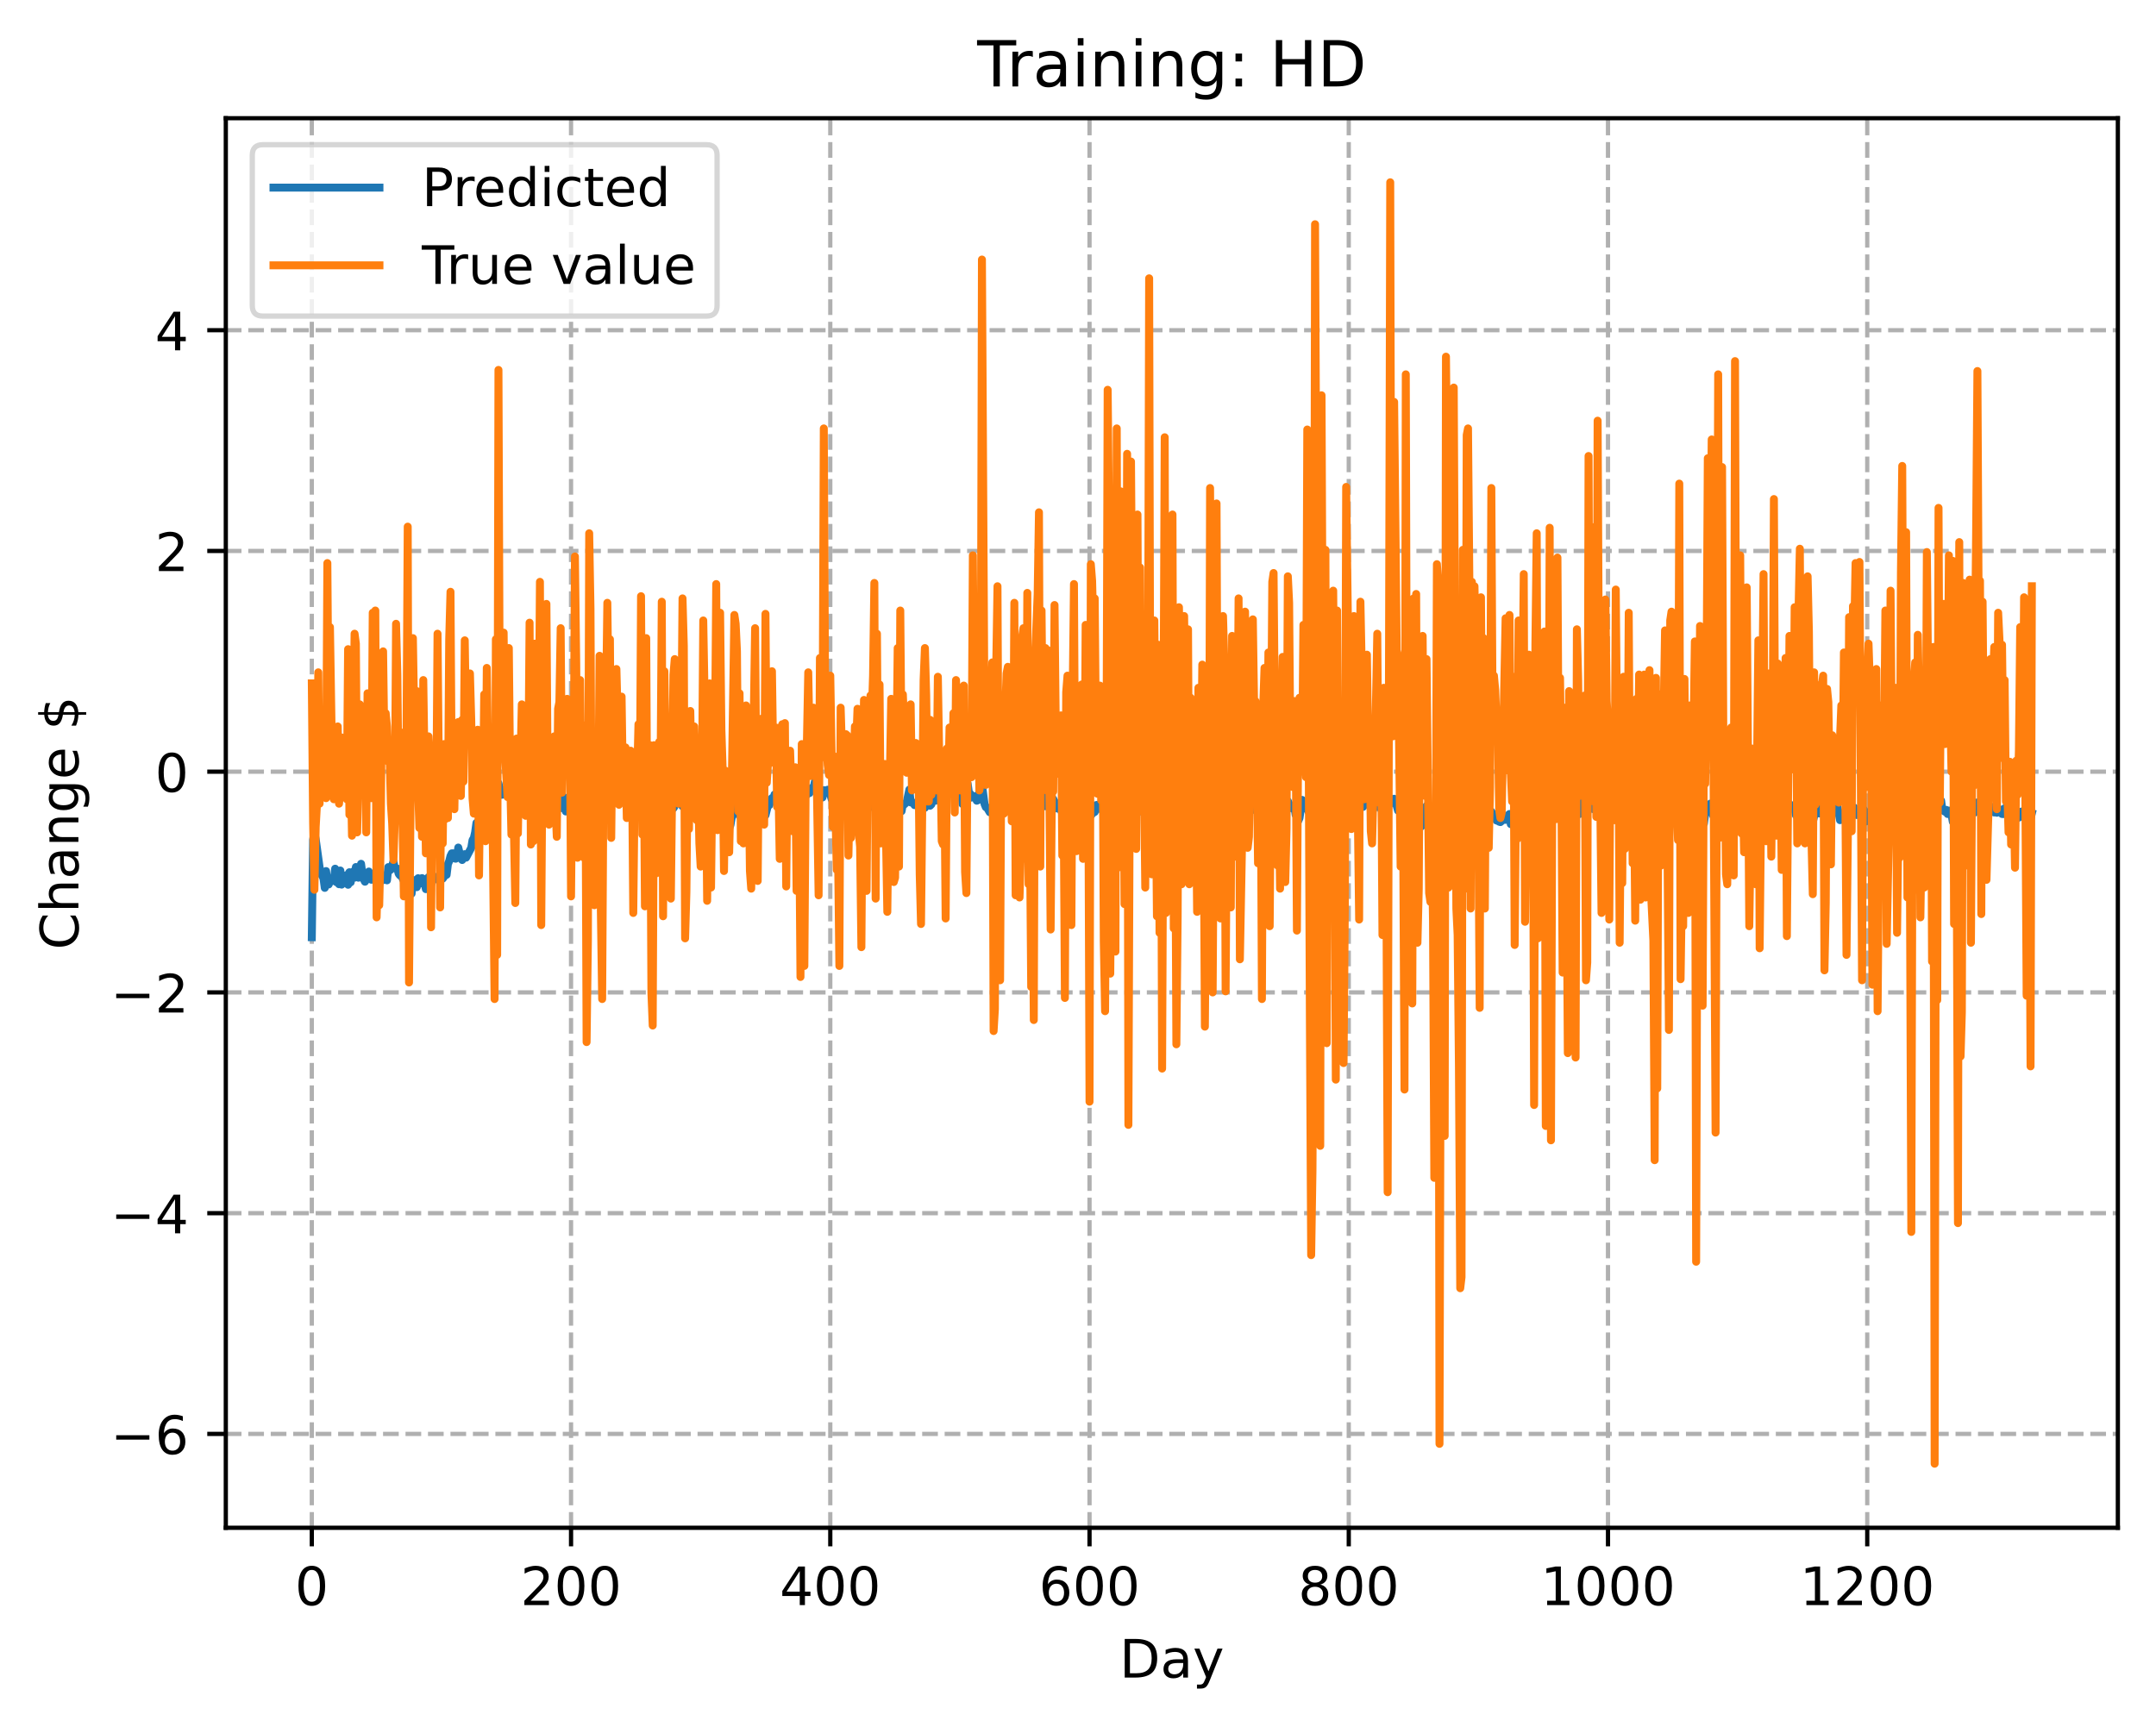 <?xml version="1.0" encoding="utf-8" standalone="no"?>
<!DOCTYPE svg PUBLIC "-//W3C//DTD SVG 1.1//EN"
  "http://www.w3.org/Graphics/SVG/1.1/DTD/svg11.dtd">
<!-- Created with matplotlib (https://matplotlib.org/) -->
<svg height="325.986pt" version="1.1" viewBox="0 0 406.94 325.986" width="406.94pt" xmlns="http://www.w3.org/2000/svg" xmlns:xlink="http://www.w3.org/1999/xlink">
 <defs>
  <style type="text/css">
*{stroke-linecap:butt;stroke-linejoin:round;}
  </style>
 </defs>
 <g id="figure_1">
  <g id="patch_1">
   <path d="M 0 325.986 
L 406.94 325.986 
L 406.94 0 
L 0 0 
z
" style="fill:#ffffff;"/>
  </g>
  <g id="axes_1">
   <g id="patch_2">
    <path d="M 42.62 288.43 
L 399.74 288.43 
L 399.74 22.318 
L 42.62 22.318 
z
" style="fill:#ffffff;"/>
   </g>
   <g id="matplotlib.axis_1">
    <g id="xtick_1">
     <g id="line2d_1">
      <path clip-path="url(#pae74c9fcb3)" d="M 58.853 288.43 
L 58.853 22.318 
" style="fill:none;stroke:#b0b0b0;stroke-dasharray:2.96,1.28;stroke-dashoffset:0;stroke-width:0.8;"/>
     </g>
     <g id="line2d_2">
      <defs>
       <path d="M 0 0 
L 0 3.5 
" id="mc1b27dcf1f" style="stroke:#000000;stroke-width:0.8;"/>
      </defs>
      <g>
       <use style="stroke:#000000;stroke-width:0.8;" x="58.853" xlink:href="#mc1b27dcf1f" y="288.43"/>
      </g>
     </g>
     <g id="text_1">
      <!-- 0 -->
      <defs>
       <path d="M 31.781 66.406 
Q 24.172 66.406 20.328 58.906 
Q 16.5 51.422 16.5 36.375 
Q 16.5 21.391 20.328 13.891 
Q 24.172 6.391 31.781 6.391 
Q 39.453 6.391 43.281 13.891 
Q 47.125 21.391 47.125 36.375 
Q 47.125 51.422 43.281 58.906 
Q 39.453 66.406 31.781 66.406 
z
M 31.781 74.219 
Q 44.047 74.219 50.516 64.516 
Q 56.984 54.828 56.984 36.375 
Q 56.984 17.969 50.516 8.266 
Q 44.047 -1.422 31.781 -1.422 
Q 19.531 -1.422 13.062 8.266 
Q 6.594 17.969 6.594 36.375 
Q 6.594 54.828 13.062 64.516 
Q 19.531 74.219 31.781 74.219 
z
" id="DejaVuSans-48"/>
      </defs>
      <g transform="translate(55.672 303.029)scale(0.1 -0.1)">
       <use xlink:href="#DejaVuSans-48"/>
      </g>
     </g>
    </g>
    <g id="xtick_2">
     <g id="line2d_3">
      <path clip-path="url(#pae74c9fcb3)" d="M 107.784 288.43 
L 107.784 22.318 
" style="fill:none;stroke:#b0b0b0;stroke-dasharray:2.96,1.28;stroke-dashoffset:0;stroke-width:0.8;"/>
     </g>
     <g id="line2d_4">
      <g>
       <use style="stroke:#000000;stroke-width:0.8;" x="107.784" xlink:href="#mc1b27dcf1f" y="288.43"/>
      </g>
     </g>
     <g id="text_2">
      <!-- 200 -->
      <defs>
       <path d="M 19.188 8.297 
L 53.609 8.297 
L 53.609 0 
L 7.328 0 
L 7.328 8.297 
Q 12.938 14.109 22.625 23.891 
Q 32.328 33.688 34.812 36.531 
Q 39.547 41.844 41.422 45.531 
Q 43.312 49.219 43.312 52.781 
Q 43.312 58.594 39.234 62.25 
Q 35.156 65.922 28.609 65.922 
Q 23.969 65.922 18.812 64.312 
Q 13.672 62.703 7.812 59.422 
L 7.812 69.391 
Q 13.766 71.781 18.938 73 
Q 24.125 74.219 28.422 74.219 
Q 39.75 74.219 46.484 68.547 
Q 53.219 62.891 53.219 53.422 
Q 53.219 48.922 51.531 44.891 
Q 49.859 40.875 45.406 35.406 
Q 44.188 33.984 37.641 27.219 
Q 31.109 20.453 19.188 8.297 
z
" id="DejaVuSans-50"/>
      </defs>
      <g transform="translate(98.24 303.029)scale(0.1 -0.1)">
       <use xlink:href="#DejaVuSans-50"/>
       <use x="63.623" xlink:href="#DejaVuSans-48"/>
       <use x="127.246" xlink:href="#DejaVuSans-48"/>
      </g>
     </g>
    </g>
    <g id="xtick_3">
     <g id="line2d_5">
      <path clip-path="url(#pae74c9fcb3)" d="M 156.714 288.43 
L 156.714 22.318 
" style="fill:none;stroke:#b0b0b0;stroke-dasharray:2.96,1.28;stroke-dashoffset:0;stroke-width:0.8;"/>
     </g>
     <g id="line2d_6">
      <g>
       <use style="stroke:#000000;stroke-width:0.8;" x="156.714" xlink:href="#mc1b27dcf1f" y="288.43"/>
      </g>
     </g>
     <g id="text_3">
      <!-- 400 -->
      <defs>
       <path d="M 37.797 64.312 
L 12.891 25.391 
L 37.797 25.391 
z
M 35.203 72.906 
L 47.609 72.906 
L 47.609 25.391 
L 58.016 25.391 
L 58.016 17.188 
L 47.609 17.188 
L 47.609 0 
L 37.797 0 
L 37.797 17.188 
L 4.891 17.188 
L 4.891 26.703 
z
" id="DejaVuSans-52"/>
      </defs>
      <g transform="translate(147.17 303.029)scale(0.1 -0.1)">
       <use xlink:href="#DejaVuSans-52"/>
       <use x="63.623" xlink:href="#DejaVuSans-48"/>
       <use x="127.246" xlink:href="#DejaVuSans-48"/>
      </g>
     </g>
    </g>
    <g id="xtick_4">
     <g id="line2d_7">
      <path clip-path="url(#pae74c9fcb3)" d="M 205.645 288.43 
L 205.645 22.318 
" style="fill:none;stroke:#b0b0b0;stroke-dasharray:2.96,1.28;stroke-dashoffset:0;stroke-width:0.8;"/>
     </g>
     <g id="line2d_8">
      <g>
       <use style="stroke:#000000;stroke-width:0.8;" x="205.645" xlink:href="#mc1b27dcf1f" y="288.43"/>
      </g>
     </g>
     <g id="text_4">
      <!-- 600 -->
      <defs>
       <path d="M 33.016 40.375 
Q 26.375 40.375 22.484 35.828 
Q 18.609 31.297 18.609 23.391 
Q 18.609 15.531 22.484 10.953 
Q 26.375 6.391 33.016 6.391 
Q 39.656 6.391 43.531 10.953 
Q 47.406 15.531 47.406 23.391 
Q 47.406 31.297 43.531 35.828 
Q 39.656 40.375 33.016 40.375 
z
M 52.594 71.297 
L 52.594 62.312 
Q 48.875 64.062 45.094 64.984 
Q 41.312 65.922 37.594 65.922 
Q 27.828 65.922 22.672 59.328 
Q 17.531 52.734 16.797 39.406 
Q 19.672 43.656 24.016 45.922 
Q 28.375 48.188 33.594 48.188 
Q 44.578 48.188 50.953 41.516 
Q 57.328 34.859 57.328 23.391 
Q 57.328 12.156 50.688 5.359 
Q 44.047 -1.422 33.016 -1.422 
Q 20.359 -1.422 13.672 8.266 
Q 6.984 17.969 6.984 36.375 
Q 6.984 53.656 15.188 63.938 
Q 23.391 74.219 37.203 74.219 
Q 40.922 74.219 44.703 73.484 
Q 48.484 72.75 52.594 71.297 
z
" id="DejaVuSans-54"/>
      </defs>
      <g transform="translate(196.101 303.029)scale(0.1 -0.1)">
       <use xlink:href="#DejaVuSans-54"/>
       <use x="63.623" xlink:href="#DejaVuSans-48"/>
       <use x="127.246" xlink:href="#DejaVuSans-48"/>
      </g>
     </g>
    </g>
    <g id="xtick_5">
     <g id="line2d_9">
      <path clip-path="url(#pae74c9fcb3)" d="M 254.575 288.43 
L 254.575 22.318 
" style="fill:none;stroke:#b0b0b0;stroke-dasharray:2.96,1.28;stroke-dashoffset:0;stroke-width:0.8;"/>
     </g>
     <g id="line2d_10">
      <g>
       <use style="stroke:#000000;stroke-width:0.8;" x="254.575" xlink:href="#mc1b27dcf1f" y="288.43"/>
      </g>
     </g>
     <g id="text_5">
      <!-- 800 -->
      <defs>
       <path d="M 31.781 34.625 
Q 24.75 34.625 20.719 30.859 
Q 16.703 27.094 16.703 20.516 
Q 16.703 13.922 20.719 10.156 
Q 24.75 6.391 31.781 6.391 
Q 38.812 6.391 42.859 10.172 
Q 46.922 13.969 46.922 20.516 
Q 46.922 27.094 42.891 30.859 
Q 38.875 34.625 31.781 34.625 
z
M 21.922 38.812 
Q 15.578 40.375 12.031 44.719 
Q 8.5 49.078 8.5 55.328 
Q 8.5 64.062 14.719 69.141 
Q 20.953 74.219 31.781 74.219 
Q 42.672 74.219 48.875 69.141 
Q 55.078 64.062 55.078 55.328 
Q 55.078 49.078 51.531 44.719 
Q 48 40.375 41.703 38.812 
Q 48.828 37.156 52.797 32.312 
Q 56.781 27.484 56.781 20.516 
Q 56.781 9.906 50.312 4.234 
Q 43.844 -1.422 31.781 -1.422 
Q 19.734 -1.422 13.25 4.234 
Q 6.781 9.906 6.781 20.516 
Q 6.781 27.484 10.781 32.312 
Q 14.797 37.156 21.922 38.812 
z
M 18.312 54.391 
Q 18.312 48.734 21.844 45.562 
Q 25.391 42.391 31.781 42.391 
Q 38.141 42.391 41.719 45.562 
Q 45.312 48.734 45.312 54.391 
Q 45.312 60.062 41.719 63.234 
Q 38.141 66.406 31.781 66.406 
Q 25.391 66.406 21.844 63.234 
Q 18.312 60.062 18.312 54.391 
z
" id="DejaVuSans-56"/>
      </defs>
      <g transform="translate(245.032 303.029)scale(0.1 -0.1)">
       <use xlink:href="#DejaVuSans-56"/>
       <use x="63.623" xlink:href="#DejaVuSans-48"/>
       <use x="127.246" xlink:href="#DejaVuSans-48"/>
      </g>
     </g>
    </g>
    <g id="xtick_6">
     <g id="line2d_11">
      <path clip-path="url(#pae74c9fcb3)" d="M 303.506 288.43 
L 303.506 22.318 
" style="fill:none;stroke:#b0b0b0;stroke-dasharray:2.96,1.28;stroke-dashoffset:0;stroke-width:0.8;"/>
     </g>
     <g id="line2d_12">
      <g>
       <use style="stroke:#000000;stroke-width:0.8;" x="303.506" xlink:href="#mc1b27dcf1f" y="288.43"/>
      </g>
     </g>
     <g id="text_6">
      <!-- 1000 -->
      <defs>
       <path d="M 12.406 8.297 
L 28.516 8.297 
L 28.516 63.922 
L 10.984 60.406 
L 10.984 69.391 
L 28.422 72.906 
L 38.281 72.906 
L 38.281 8.297 
L 54.391 8.297 
L 54.391 0 
L 12.406 0 
z
" id="DejaVuSans-49"/>
      </defs>
      <g transform="translate(290.781 303.029)scale(0.1 -0.1)">
       <use xlink:href="#DejaVuSans-49"/>
       <use x="63.623" xlink:href="#DejaVuSans-48"/>
       <use x="127.246" xlink:href="#DejaVuSans-48"/>
       <use x="190.869" xlink:href="#DejaVuSans-48"/>
      </g>
     </g>
    </g>
    <g id="xtick_7">
     <g id="line2d_13">
      <path clip-path="url(#pae74c9fcb3)" d="M 352.437 288.43 
L 352.437 22.318 
" style="fill:none;stroke:#b0b0b0;stroke-dasharray:2.96,1.28;stroke-dashoffset:0;stroke-width:0.8;"/>
     </g>
     <g id="line2d_14">
      <g>
       <use style="stroke:#000000;stroke-width:0.8;" x="352.437" xlink:href="#mc1b27dcf1f" y="288.43"/>
      </g>
     </g>
     <g id="text_7">
      <!-- 1200 -->
      <g transform="translate(339.712 303.029)scale(0.1 -0.1)">
       <use xlink:href="#DejaVuSans-49"/>
       <use x="63.623" xlink:href="#DejaVuSans-50"/>
       <use x="127.246" xlink:href="#DejaVuSans-48"/>
       <use x="190.869" xlink:href="#DejaVuSans-48"/>
      </g>
     </g>
    </g>
    <g id="text_8">
     <!-- Day -->
     <defs>
      <path d="M 19.672 64.797 
L 19.672 8.109 
L 31.594 8.109 
Q 46.688 8.109 53.688 14.938 
Q 60.688 21.781 60.688 36.531 
Q 60.688 51.172 53.688 57.984 
Q 46.688 64.797 31.594 64.797 
z
M 9.812 72.906 
L 30.078 72.906 
Q 51.266 72.906 61.172 64.094 
Q 71.094 55.281 71.094 36.531 
Q 71.094 17.672 61.125 8.828 
Q 51.172 0 30.078 0 
L 9.812 0 
z
" id="DejaVuSans-68"/>
      <path d="M 34.281 27.484 
Q 23.391 27.484 19.188 25 
Q 14.984 22.516 14.984 16.5 
Q 14.984 11.719 18.141 8.906 
Q 21.297 6.109 26.703 6.109 
Q 34.188 6.109 38.703 11.406 
Q 43.219 16.703 43.219 25.484 
L 43.219 27.484 
z
M 52.203 31.203 
L 52.203 0 
L 43.219 0 
L 43.219 8.297 
Q 40.141 3.328 35.547 0.953 
Q 30.953 -1.422 24.312 -1.422 
Q 15.922 -1.422 10.953 3.297 
Q 6 8.016 6 15.922 
Q 6 25.141 12.172 29.828 
Q 18.359 34.516 30.609 34.516 
L 43.219 34.516 
L 43.219 35.406 
Q 43.219 41.609 39.141 45 
Q 35.062 48.391 27.688 48.391 
Q 23 48.391 18.547 47.266 
Q 14.109 46.141 10.016 43.891 
L 10.016 52.203 
Q 14.938 54.109 19.578 55.047 
Q 24.219 56 28.609 56 
Q 40.484 56 46.344 49.844 
Q 52.203 43.703 52.203 31.203 
z
" id="DejaVuSans-97"/>
      <path d="M 32.172 -5.078 
Q 28.375 -14.844 24.75 -17.812 
Q 21.141 -20.797 15.094 -20.797 
L 7.906 -20.797 
L 7.906 -13.281 
L 13.188 -13.281 
Q 16.891 -13.281 18.938 -11.516 
Q 21 -9.766 23.484 -3.219 
L 25.094 0.875 
L 2.984 54.688 
L 12.5 54.688 
L 29.594 11.922 
L 46.688 54.688 
L 56.203 54.688 
z
" id="DejaVuSans-121"/>
     </defs>
     <g transform="translate(211.307 316.707)scale(0.1 -0.1)">
      <use xlink:href="#DejaVuSans-68"/>
      <use x="77.002" xlink:href="#DejaVuSans-97"/>
      <use x="138.281" xlink:href="#DejaVuSans-121"/>
     </g>
    </g>
   </g>
   <g id="matplotlib.axis_2">
    <g id="ytick_1">
     <g id="line2d_15">
      <path clip-path="url(#pae74c9fcb3)" d="M 42.62 270.708 
L 399.74 270.708 
" style="fill:none;stroke:#b0b0b0;stroke-dasharray:2.96,1.28;stroke-dashoffset:0;stroke-width:0.8;"/>
     </g>
     <g id="line2d_16">
      <defs>
       <path d="M 0 0 
L -3.5 0 
" id="m1a42522e80" style="stroke:#000000;stroke-width:0.8;"/>
      </defs>
      <g>
       <use style="stroke:#000000;stroke-width:0.8;" x="42.62" xlink:href="#m1a42522e80" y="270.708"/>
      </g>
     </g>
     <g id="text_9">
      <!-- −6 -->
      <defs>
       <path d="M 10.594 35.5 
L 73.188 35.5 
L 73.188 27.203 
L 10.594 27.203 
z
" id="DejaVuSans-8722"/>
      </defs>
      <g transform="translate(20.878 274.507)scale(0.1 -0.1)">
       <use xlink:href="#DejaVuSans-8722"/>
       <use x="83.789" xlink:href="#DejaVuSans-54"/>
      </g>
     </g>
    </g>
    <g id="ytick_2">
     <g id="line2d_17">
      <path clip-path="url(#pae74c9fcb3)" d="M 42.62 229.034 
L 399.74 229.034 
" style="fill:none;stroke:#b0b0b0;stroke-dasharray:2.96,1.28;stroke-dashoffset:0;stroke-width:0.8;"/>
     </g>
     <g id="line2d_18">
      <g>
       <use style="stroke:#000000;stroke-width:0.8;" x="42.62" xlink:href="#m1a42522e80" y="229.034"/>
      </g>
     </g>
     <g id="text_10">
      <!-- −4 -->
      <g transform="translate(20.878 232.833)scale(0.1 -0.1)">
       <use xlink:href="#DejaVuSans-8722"/>
       <use x="83.789" xlink:href="#DejaVuSans-52"/>
      </g>
     </g>
    </g>
    <g id="ytick_3">
     <g id="line2d_19">
      <path clip-path="url(#pae74c9fcb3)" d="M 42.62 187.359 
L 399.74 187.359 
" style="fill:none;stroke:#b0b0b0;stroke-dasharray:2.96,1.28;stroke-dashoffset:0;stroke-width:0.8;"/>
     </g>
     <g id="line2d_20">
      <g>
       <use style="stroke:#000000;stroke-width:0.8;" x="42.62" xlink:href="#m1a42522e80" y="187.359"/>
      </g>
     </g>
     <g id="text_11">
      <!-- −2 -->
      <g transform="translate(20.878 191.158)scale(0.1 -0.1)">
       <use xlink:href="#DejaVuSans-8722"/>
       <use x="83.789" xlink:href="#DejaVuSans-50"/>
      </g>
     </g>
    </g>
    <g id="ytick_4">
     <g id="line2d_21">
      <path clip-path="url(#pae74c9fcb3)" d="M 42.62 145.685 
L 399.74 145.685 
" style="fill:none;stroke:#b0b0b0;stroke-dasharray:2.96,1.28;stroke-dashoffset:0;stroke-width:0.8;"/>
     </g>
     <g id="line2d_22">
      <g>
       <use style="stroke:#000000;stroke-width:0.8;" x="42.62" xlink:href="#m1a42522e80" y="145.685"/>
      </g>
     </g>
     <g id="text_12">
      <!-- 0 -->
      <g transform="translate(29.258 149.484)scale(0.1 -0.1)">
       <use xlink:href="#DejaVuSans-48"/>
      </g>
     </g>
    </g>
    <g id="ytick_5">
     <g id="line2d_23">
      <path clip-path="url(#pae74c9fcb3)" d="M 42.62 104.01 
L 399.74 104.01 
" style="fill:none;stroke:#b0b0b0;stroke-dasharray:2.96,1.28;stroke-dashoffset:0;stroke-width:0.8;"/>
     </g>
     <g id="line2d_24">
      <g>
       <use style="stroke:#000000;stroke-width:0.8;" x="42.62" xlink:href="#m1a42522e80" y="104.01"/>
      </g>
     </g>
     <g id="text_13">
      <!-- 2 -->
      <g transform="translate(29.258 107.81)scale(0.1 -0.1)">
       <use xlink:href="#DejaVuSans-50"/>
      </g>
     </g>
    </g>
    <g id="ytick_6">
     <g id="line2d_25">
      <path clip-path="url(#pae74c9fcb3)" d="M 42.62 62.336 
L 399.74 62.336 
" style="fill:none;stroke:#b0b0b0;stroke-dasharray:2.96,1.28;stroke-dashoffset:0;stroke-width:0.8;"/>
     </g>
     <g id="line2d_26">
      <g>
       <use style="stroke:#000000;stroke-width:0.8;" x="42.62" xlink:href="#m1a42522e80" y="62.336"/>
      </g>
     </g>
     <g id="text_14">
      <!-- 4 -->
      <g transform="translate(29.258 66.135)scale(0.1 -0.1)">
       <use xlink:href="#DejaVuSans-52"/>
      </g>
     </g>
    </g>
    <g id="text_15">
     <!-- Change $ -->
     <defs>
      <path d="M 64.406 67.281 
L 64.406 56.891 
Q 59.422 61.531 53.781 63.812 
Q 48.141 66.109 41.797 66.109 
Q 29.297 66.109 22.656 58.469 
Q 16.016 50.828 16.016 36.375 
Q 16.016 21.969 22.656 14.328 
Q 29.297 6.688 41.797 6.688 
Q 48.141 6.688 53.781 8.984 
Q 59.422 11.281 64.406 15.922 
L 64.406 5.609 
Q 59.234 2.094 53.438 0.328 
Q 47.656 -1.422 41.219 -1.422 
Q 24.656 -1.422 15.125 8.703 
Q 5.609 18.844 5.609 36.375 
Q 5.609 53.953 15.125 64.078 
Q 24.656 74.219 41.219 74.219 
Q 47.75 74.219 53.531 72.484 
Q 59.328 70.75 64.406 67.281 
z
" id="DejaVuSans-67"/>
      <path d="M 54.891 33.016 
L 54.891 0 
L 45.906 0 
L 45.906 32.719 
Q 45.906 40.484 42.875 44.328 
Q 39.844 48.188 33.797 48.188 
Q 26.516 48.188 22.312 43.547 
Q 18.109 38.922 18.109 30.906 
L 18.109 0 
L 9.078 0 
L 9.078 75.984 
L 18.109 75.984 
L 18.109 46.188 
Q 21.344 51.125 25.703 53.562 
Q 30.078 56 35.797 56 
Q 45.219 56 50.047 50.172 
Q 54.891 44.344 54.891 33.016 
z
" id="DejaVuSans-104"/>
      <path d="M 54.891 33.016 
L 54.891 0 
L 45.906 0 
L 45.906 32.719 
Q 45.906 40.484 42.875 44.328 
Q 39.844 48.188 33.797 48.188 
Q 26.516 48.188 22.312 43.547 
Q 18.109 38.922 18.109 30.906 
L 18.109 0 
L 9.078 0 
L 9.078 54.688 
L 18.109 54.688 
L 18.109 46.188 
Q 21.344 51.125 25.703 53.562 
Q 30.078 56 35.797 56 
Q 45.219 56 50.047 50.172 
Q 54.891 44.344 54.891 33.016 
z
" id="DejaVuSans-110"/>
      <path d="M 45.406 27.984 
Q 45.406 37.75 41.375 43.109 
Q 37.359 48.484 30.078 48.484 
Q 22.859 48.484 18.828 43.109 
Q 14.797 37.75 14.797 27.984 
Q 14.797 18.266 18.828 12.891 
Q 22.859 7.516 30.078 7.516 
Q 37.359 7.516 41.375 12.891 
Q 45.406 18.266 45.406 27.984 
z
M 54.391 6.781 
Q 54.391 -7.172 48.188 -13.984 
Q 42 -20.797 29.203 -20.797 
Q 24.469 -20.797 20.266 -20.094 
Q 16.062 -19.391 12.109 -17.922 
L 12.109 -9.188 
Q 16.062 -11.328 19.922 -12.344 
Q 23.781 -13.375 27.781 -13.375 
Q 36.625 -13.375 41.016 -8.766 
Q 45.406 -4.156 45.406 5.172 
L 45.406 9.625 
Q 42.625 4.781 38.281 2.391 
Q 33.938 0 27.875 0 
Q 17.828 0 11.672 7.656 
Q 5.516 15.328 5.516 27.984 
Q 5.516 40.672 11.672 48.328 
Q 17.828 56 27.875 56 
Q 33.938 56 38.281 53.609 
Q 42.625 51.219 45.406 46.391 
L 45.406 54.688 
L 54.391 54.688 
z
" id="DejaVuSans-103"/>
      <path d="M 56.203 29.594 
L 56.203 25.203 
L 14.891 25.203 
Q 15.484 15.922 20.484 11.062 
Q 25.484 6.203 34.422 6.203 
Q 39.594 6.203 44.453 7.469 
Q 49.312 8.734 54.109 11.281 
L 54.109 2.781 
Q 49.266 0.734 44.188 -0.344 
Q 39.109 -1.422 33.891 -1.422 
Q 20.797 -1.422 13.156 6.188 
Q 5.516 13.812 5.516 26.812 
Q 5.516 40.234 12.766 48.109 
Q 20.016 56 32.328 56 
Q 43.359 56 49.781 48.891 
Q 56.203 41.797 56.203 29.594 
z
M 47.219 32.234 
Q 47.125 39.594 43.094 43.984 
Q 39.062 48.391 32.422 48.391 
Q 24.906 48.391 20.391 44.141 
Q 15.875 39.891 15.188 32.172 
z
" id="DejaVuSans-101"/>
      <path id="DejaVuSans-32"/>
      <path d="M 33.797 -14.703 
L 28.906 -14.703 
L 28.859 0 
Q 23.734 0.094 18.609 1.188 
Q 13.484 2.297 8.297 4.5 
L 8.297 13.281 
Q 13.281 10.156 18.375 8.562 
Q 23.484 6.984 28.906 6.938 
L 28.906 29.203 
Q 18.109 30.953 13.203 35.156 
Q 8.297 39.359 8.297 46.688 
Q 8.297 54.641 13.625 59.219 
Q 18.953 63.812 28.906 64.5 
L 28.906 75.984 
L 33.797 75.984 
L 33.797 64.656 
Q 38.328 64.453 42.578 63.688 
Q 46.828 62.938 50.875 61.625 
L 50.875 53.078 
Q 46.828 55.125 42.547 56.25 
Q 38.281 57.375 33.797 57.562 
L 33.797 36.719 
Q 44.875 35.016 50.094 30.609 
Q 55.328 26.219 55.328 18.609 
Q 55.328 10.359 49.781 5.594 
Q 44.234 0.828 33.797 0.094 
z
M 28.906 37.594 
L 28.906 57.625 
Q 23.25 56.984 20.266 54.391 
Q 17.281 51.812 17.281 47.516 
Q 17.281 43.312 20.031 40.969 
Q 22.797 38.625 28.906 37.594 
z
M 33.797 28.219 
L 33.797 7.078 
Q 39.984 7.906 43.141 10.594 
Q 46.297 13.281 46.297 17.672 
Q 46.297 21.969 43.281 24.5 
Q 40.281 27.047 33.797 28.219 
z
" id="DejaVuSans-36"/>
     </defs>
     <g transform="translate(14.798 179.288)rotate(-90)scale(0.1 -0.1)">
      <use xlink:href="#DejaVuSans-67"/>
      <use x="69.824" xlink:href="#DejaVuSans-104"/>
      <use x="133.203" xlink:href="#DejaVuSans-97"/>
      <use x="194.482" xlink:href="#DejaVuSans-110"/>
      <use x="257.861" xlink:href="#DejaVuSans-103"/>
      <use x="321.338" xlink:href="#DejaVuSans-101"/>
      <use x="382.861" xlink:href="#DejaVuSans-32"/>
      <use x="414.648" xlink:href="#DejaVuSans-36"/>
     </g>
    </g>
   </g>
   <g id="line2d_27">
    <path clip-path="url(#pae74c9fcb3)" d="M 58.853 176.938 
L 59.098 158.567 
L 59.342 157.148 
L 59.587 158.439 
L 60.321 163.718 
L 60.566 165.014 
L 60.81 165.314 
L 61.055 165.808 
L 61.3 167.621 
L 61.544 164.451 
L 61.789 166.489 
L 62.034 166.98 
L 62.523 165.962 
L 62.767 165.753 
L 63.012 166.312 
L 63.257 164.001 
L 63.501 166.545 
L 63.746 164.371 
L 63.991 166.933 
L 64.235 164.344 
L 64.48 167.006 
L 64.725 165.583 
L 64.969 166.275 
L 65.214 165.527 
L 65.459 165.186 
L 65.703 167.035 
L 65.948 164.669 
L 66.193 166.566 
L 66.437 164.835 
L 66.682 164.529 
L 66.927 165.695 
L 67.171 163.686 
L 67.416 165.027 
L 67.661 165.703 
L 67.905 164.921 
L 68.15 163.077 
L 68.395 164.993 
L 68.639 165.964 
L 68.884 166.458 
L 69.128 164.831 
L 69.373 166.014 
L 69.618 164.54 
L 69.862 165.557 
L 70.107 166.088 
L 70.352 165.862 
L 70.596 165.952 
L 70.841 165.396 
L 71.086 165.404 
L 71.33 166.027 
L 71.575 165.856 
L 71.82 165.397 
L 72.064 166.277 
L 72.309 165.272 
L 72.554 165.586 
L 72.798 166.1 
L 73.043 166.199 
L 73.288 163.704 
L 73.532 164.348 
L 73.777 164.154 
L 74.266 162.647 
L 74.511 163.912 
L 75 163.985 
L 75.245 164.952 
L 75.489 165.266 
L 75.734 164.853 
L 75.979 165.829 
L 76.223 166.259 
L 76.468 165.557 
L 76.713 167.3 
L 76.957 166.568 
L 77.202 167.022 
L 77.447 166.416 
L 77.691 168.704 
L 77.936 166.177 
L 78.181 166.768 
L 78.425 166.13 
L 78.67 167.489 
L 78.915 165.799 
L 79.159 165.935 
L 79.404 166.772 
L 79.649 165.779 
L 79.893 165.92 
L 80.138 166.597 
L 80.383 167.859 
L 80.627 166.007 
L 80.872 165.604 
L 81.116 166.066 
L 81.361 166.916 
L 81.606 165.454 
L 81.85 165.882 
L 82.095 165.741 
L 82.34 165.747 
L 82.584 165.49 
L 82.829 166.248 
L 83.074 166.243 
L 83.318 165.079 
L 83.563 165.879 
L 83.808 165.526 
L 84.052 164.517 
L 84.297 165.156 
L 84.542 163.131 
L 84.786 162.565 
L 85.031 161.605 
L 85.276 161.103 
L 85.52 161.097 
L 85.765 162.05 
L 86.01 162.116 
L 86.254 161.898 
L 86.499 160.011 
L 86.988 162.102 
L 87.233 162.359 
L 87.477 161.564 
L 87.722 161.256 
L 87.967 161.919 
L 88.701 160.525 
L 88.945 160.076 
L 89.19 158.602 
L 89.435 158.212 
L 89.679 157.125 
L 89.924 155.355 
L 90.169 155.918 
L 90.413 156.87 
L 90.658 156.396 
L 91.392 152.619 
L 91.637 149.878 
L 91.881 149.766 
L 92.126 149.051 
L 92.371 149.861 
L 92.615 150.162 
L 93.349 148.767 
L 93.594 149.396 
L 93.838 147.685 
L 94.083 147.866 
L 94.572 150.061 
L 94.817 150.03 
L 95.062 149.877 
L 95.551 148.816 
L 95.796 148.984 
L 96.04 148.705 
L 96.285 149.42 
L 96.53 149.326 
L 96.774 146.392 
L 97.019 145.985 
L 97.264 147.812 
L 97.508 147.333 
L 97.753 146.202 
L 97.998 146.449 
L 98.242 147.837 
L 98.487 148.108 
L 98.731 149.568 
L 98.976 150.329 
L 99.465 149.647 
L 99.955 151.066 
L 100.199 150.714 
L 100.444 150.756 
L 100.689 151.399 
L 100.933 151.623 
L 101.178 150.7 
L 101.667 151.087 
L 102.157 149.444 
L 102.401 149.365 
L 102.646 149.533 
L 102.891 148.337 
L 103.135 148.885 
L 103.625 148.91 
L 103.869 146.854 
L 104.114 146.951 
L 104.603 149.71 
L 104.848 149.983 
L 105.092 149.298 
L 105.337 149.081 
L 106.071 152.568 
L 106.316 151.862 
L 106.56 150.548 
L 106.805 153.197 
L 107.294 150.783 
L 107.784 151.855 
L 108.028 152.503 
L 108.273 152.003 
L 108.762 151.62 
L 109.007 152.681 
L 109.252 152.77 
L 109.496 153.832 
L 109.741 153.507 
L 110.23 152.011 
L 110.719 151.989 
L 110.964 151.85 
L 111.209 147.986 
L 111.453 149.839 
L 111.698 149.038 
L 111.943 147.257 
L 112.187 147.49 
L 112.432 148.912 
L 112.677 149.046 
L 112.921 149.51 
L 113.166 149.667 
L 113.411 148.762 
L 113.655 149.05 
L 113.9 149.574 
L 114.145 149.345 
L 114.389 148.88 
L 114.634 149.092 
L 114.879 148.993 
L 115.123 148.658 
L 115.368 150.371 
L 115.857 145.645 
L 116.102 145.659 
L 116.591 148.369 
L 116.836 148.749 
L 117.08 148.652 
L 117.325 147.908 
L 117.57 149.191 
L 117.814 149.476 
L 118.059 150.106 
L 118.304 149.583 
L 118.548 149.417 
L 118.793 149.696 
L 119.038 150.373 
L 119.527 148.164 
L 119.772 148.428 
L 120.016 149.441 
L 120.261 148.015 
L 120.506 148.81 
L 120.75 148.389 
L 120.995 148.397 
L 121.24 148.092 
L 121.484 149.4 
L 122.218 150.87 
L 122.463 150.745 
L 122.707 150.959 
L 122.952 151.38 
L 123.197 151.02 
L 123.441 151.097 
L 123.686 150.437 
L 123.931 150.764 
L 124.175 151.72 
L 124.42 150.951 
L 124.665 151.112 
L 124.909 151.078 
L 125.399 151.74 
L 125.643 151.701 
L 125.888 150.586 
L 126.133 151.019 
L 126.377 150.725 
L 126.622 150.094 
L 126.867 150.737 
L 127.111 152.586 
L 127.356 152.19 
L 127.845 150.362 
L 128.334 151.245 
L 128.579 150.898 
L 128.824 152.223 
L 129.068 150.653 
L 129.313 150.982 
L 129.558 150.814 
L 129.802 143.851 
L 130.292 148.754 
L 130.536 150.249 
L 130.781 150.817 
L 131.026 149.418 
L 131.27 150.633 
L 131.515 151.213 
L 131.76 150.859 
L 132.004 149.594 
L 132.249 149.4 
L 132.494 150.633 
L 132.983 150.426 
L 133.472 151.679 
L 133.717 150.722 
L 133.962 151.001 
L 134.206 149.553 
L 134.451 150.983 
L 134.695 151.643 
L 134.94 151.607 
L 135.185 151.15 
L 135.429 152.468 
L 135.674 152.114 
L 135.919 152.292 
L 136.408 148.81 
L 136.897 150.409 
L 137.387 152.469 
L 137.631 156.382 
L 137.876 155.731 
L 138.121 154.285 
L 138.365 153.921 
L 138.61 151.986 
L 139.099 152.976 
L 139.344 153.094 
L 139.589 153.504 
L 140.078 155.229 
L 140.322 153.75 
L 140.567 153.765 
L 140.812 152.281 
L 141.056 153.233 
L 141.301 153.574 
L 141.546 152.757 
L 141.79 152.625 
L 142.035 150.791 
L 142.28 150.855 
L 142.524 151.829 
L 142.769 151.003 
L 143.014 152.13 
L 143.258 152.246 
L 143.503 152.944 
L 143.748 151.99 
L 143.992 152.206 
L 144.237 153.325 
L 144.482 153.919 
L 144.971 151.956 
L 145.216 151.999 
L 145.705 150.664 
L 145.95 151.037 
L 146.194 149.991 
L 146.439 150.721 
L 146.928 149.931 
L 147.417 152.851 
L 147.662 152.65 
L 147.907 148.861 
L 148.396 148.699 
L 148.885 151.266 
L 149.13 151.046 
L 149.375 151.353 
L 149.619 151.46 
L 149.864 150.272 
L 150.353 150.842 
L 150.598 149.782 
L 150.843 149.367 
L 151.087 149.463 
L 151.577 148.051 
L 151.821 148.736 
L 152.066 150.238 
L 152.31 150.024 
L 152.555 149.139 
L 152.8 149.723 
L 153.289 148.703 
L 153.534 149.14 
L 153.778 147.666 
L 154.023 148.011 
L 154.268 148.954 
L 154.512 150.704 
L 154.757 150.543 
L 155.002 149.895 
L 155.246 150.556 
L 155.491 149.172 
L 155.736 149.774 
L 155.98 149.217 
L 156.225 149.091 
L 156.714 149.993 
L 156.959 150.843 
L 157.204 149.309 
L 157.448 149.647 
L 157.693 149.588 
L 158.182 150.632 
L 158.427 150.793 
L 158.916 152.04 
L 159.161 151.891 
L 159.895 149.36 
L 160.139 149.165 
L 160.384 149.808 
L 160.629 149.99 
L 160.873 149.699 
L 161.118 150.034 
L 161.363 149.912 
L 161.607 150.006 
L 161.852 150.857 
L 162.341 150.474 
L 162.586 150.917 
L 162.831 150.011 
L 163.075 149.839 
L 163.32 150.204 
L 163.565 149.838 
L 163.809 149.935 
L 164.054 151.658 
L 164.298 152.356 
L 164.543 151.556 
L 164.788 150.106 
L 165.032 149.653 
L 165.277 150.47 
L 165.522 150.583 
L 165.766 149.182 
L 166.011 150.057 
L 166.256 149.758 
L 166.745 150.864 
L 166.99 151.004 
L 167.234 150.982 
L 167.968 151.949 
L 168.213 152.667 
L 168.702 151.643 
L 169.192 152.241 
L 169.436 152.1 
L 169.681 151.472 
L 170.17 153.147 
L 170.415 151.794 
L 170.659 151.897 
L 171.149 151.42 
L 171.638 149.07 
L 171.883 151.483 
L 172.372 151.601 
L 172.617 152 
L 172.861 152.003 
L 173.106 151.396 
L 173.351 151.446 
L 173.595 152.376 
L 173.84 152.723 
L 174.085 151.94 
L 174.329 151.998 
L 174.574 152.509 
L 174.819 151.799 
L 175.063 151.54 
L 175.308 151.668 
L 175.553 152.108 
L 175.797 151.86 
L 176.042 150.468 
L 176.531 151.173 
L 176.776 151.108 
L 177.02 150.446 
L 177.265 150.358 
L 177.51 150.914 
L 177.754 150.757 
L 177.999 150.794 
L 178.244 150.646 
L 178.488 150.118 
L 178.733 148.646 
L 178.978 148.594 
L 179.222 148.832 
L 179.467 148.001 
L 179.712 148.445 
L 180.201 147.276 
L 180.446 147.931 
L 180.69 149.956 
L 180.935 149.564 
L 181.18 148.469 
L 181.424 149.283 
L 181.669 151.79 
L 182.158 150.989 
L 182.403 148.822 
L 182.647 147.975 
L 182.892 149.767 
L 183.137 149.86 
L 183.381 150.577 
L 183.871 150.287 
L 184.115 150.381 
L 184.36 151.166 
L 184.605 151.06 
L 185.094 148.14 
L 185.339 148.052 
L 185.828 151.799 
L 186.073 152.387 
L 186.317 152.511 
L 186.807 153.347 
L 187.296 152.238 
L 187.785 151.127 
L 188.03 150.699 
L 188.274 150.028 
L 188.764 151.086 
L 189.253 148.082 
L 189.742 146.373 
L 190.476 148.698 
L 190.966 149.222 
L 191.21 150.804 
L 191.455 149.952 
L 191.7 150.137 
L 191.944 149.882 
L 192.189 150.466 
L 192.434 151.736 
L 192.678 147.923 
L 192.923 147.531 
L 193.168 147.813 
L 193.412 147.674 
L 193.657 148.703 
L 193.902 150.325 
L 194.146 147.567 
L 194.391 147.444 
L 194.88 149.508 
L 195.125 149.453 
L 195.369 148.812 
L 195.614 149.19 
L 195.859 150.201 
L 196.103 149.481 
L 196.348 149.496 
L 196.837 150.983 
L 197.082 151.154 
L 197.327 152.215 
L 197.571 149.738 
L 197.816 150.081 
L 198.061 151.168 
L 198.305 151.213 
L 198.55 151.937 
L 198.795 150.858 
L 199.284 151.854 
L 199.529 152.633 
L 199.773 151.672 
L 200.018 151.594 
L 200.262 153.042 
L 200.507 153.457 
L 200.752 152.258 
L 200.996 153.405 
L 201.486 153.992 
L 201.73 154.587 
L 201.975 154.817 
L 202.22 154.808 
L 202.464 152.967 
L 202.709 152.985 
L 203.198 153.373 
L 203.443 153.43 
L 203.688 152.907 
L 203.932 153.004 
L 204.422 152.827 
L 204.911 153.823 
L 205.156 152.968 
L 205.645 153.85 
L 205.889 153.959 
L 206.379 153.385 
L 206.623 153.302 
L 206.868 152.009 
L 207.113 151.943 
L 207.602 152.283 
L 207.847 152.827 
L 208.091 152.572 
L 208.336 152.909 
L 208.581 151.04 
L 208.825 151.325 
L 209.315 152.381 
L 209.559 152.545 
L 209.804 152.444 
L 210.049 152.507 
L 210.293 153.625 
L 210.783 152.67 
L 211.027 152.705 
L 211.272 152.307 
L 211.517 152.407 
L 212.006 152.953 
L 212.25 151.276 
L 212.495 151.318 
L 212.74 151.883 
L 212.984 151.994 
L 213.229 152.334 
L 213.474 151.923 
L 213.718 151.891 
L 213.963 151.117 
L 214.208 151.953 
L 214.452 151.468 
L 214.697 152.545 
L 214.942 152.644 
L 215.431 153.214 
L 215.676 153.265 
L 215.92 153.501 
L 216.165 152.947 
L 216.41 151.601 
L 216.899 152.62 
L 217.144 152.447 
L 217.388 152.439 
L 217.633 152.775 
L 218.122 154.124 
L 218.611 153.003 
L 218.856 153.032 
L 219.101 153.845 
L 219.345 154.252 
L 219.59 153.811 
L 219.835 153.792 
L 220.079 154.478 
L 220.324 153.8 
L 220.569 153.665 
L 220.813 153.064 
L 221.792 154.195 
L 222.037 153.113 
L 222.281 153.159 
L 222.526 152.13 
L 222.771 152.062 
L 223.015 153.537 
L 223.26 153.839 
L 223.505 153.605 
L 223.749 154.228 
L 223.994 153.923 
L 224.238 154.228 
L 224.483 153.865 
L 224.728 153.938 
L 225.217 155.101 
L 225.462 154.152 
L 225.706 153.899 
L 225.951 154.215 
L 226.196 154.158 
L 226.44 154.25 
L 226.685 153.84 
L 226.93 153.756 
L 227.174 153.864 
L 227.664 153.28 
L 228.153 153.135 
L 228.642 152.497 
L 228.887 151.627 
L 229.132 151.463 
L 229.621 150.637 
L 229.865 151.109 
L 230.355 150.84 
L 230.599 151.315 
L 231.089 150.595 
L 231.333 150.791 
L 231.578 150.437 
L 232.312 151.632 
L 232.557 150.607 
L 232.801 150.372 
L 233.046 150.909 
L 233.291 150.614 
L 234.269 151.922 
L 234.514 152.006 
L 234.759 151.813 
L 235.003 152.359 
L 235.248 152.533 
L 235.493 152.349 
L 235.737 151.842 
L 235.982 151.871 
L 236.226 152.072 
L 236.471 152.877 
L 236.716 152.871 
L 236.96 152.511 
L 237.205 151.503 
L 237.45 151.76 
L 237.694 152.456 
L 237.939 152.137 
L 238.184 150.474 
L 238.673 149.464 
L 238.918 149.988 
L 239.162 151.246 
L 239.407 150.731 
L 239.896 151.855 
L 240.141 151.707 
L 240.386 152.322 
L 240.63 152.409 
L 241.12 152.055 
L 241.364 151.534 
L 241.609 151.519 
L 242.098 149.558 
L 242.343 149.757 
L 242.587 151.296 
L 242.832 151.51 
L 243.077 151.245 
L 243.566 152.27 
L 243.811 152.59 
L 244.055 152.689 
L 244.3 152.054 
L 244.545 153.822 
L 244.789 153.39 
L 245.034 154.984 
L 245.279 154.445 
L 245.768 151.017 
L 246.991 153.197 
L 247.236 153.296 
L 247.481 153.123 
L 248.214 153.671 
L 248.704 152.301 
L 248.948 151.75 
L 249.193 152.365 
L 249.438 152.478 
L 249.682 152.796 
L 249.927 153.308 
L 250.416 151.702 
L 250.661 152.173 
L 250.906 152.078 
L 251.15 152.119 
L 251.395 152.739 
L 251.64 152.86 
L 251.884 150.661 
L 252.129 150.065 
L 252.374 150.359 
L 252.863 151.856 
L 253.108 152.45 
L 253.352 152.55 
L 253.597 152.131 
L 253.841 152.04 
L 254.086 151.282 
L 254.575 152.6 
L 254.82 152.595 
L 255.065 151.59 
L 255.309 151.744 
L 255.554 151.695 
L 256.043 152.091 
L 256.288 152.991 
L 256.533 152.489 
L 256.777 151.558 
L 257.267 152.332 
L 257.511 150.093 
L 258.001 151.897 
L 258.49 151.757 
L 258.735 152.058 
L 258.979 152.685 
L 259.224 152.779 
L 259.713 150.876 
L 260.202 151.567 
L 260.692 152.818 
L 260.936 152.623 
L 261.426 153.22 
L 261.67 152.151 
L 261.915 151.852 
L 262.16 150.738 
L 262.404 151.661 
L 262.649 151.607 
L 262.894 151.408 
L 263.138 150.798 
L 263.383 151.259 
L 263.872 153.035 
L 264.362 152.72 
L 264.606 153.55 
L 264.851 153.375 
L 265.096 152.617 
L 265.34 153.165 
L 265.585 151.384 
L 265.829 146.75 
L 266.808 153.763 
L 267.053 152.216 
L 267.297 152.147 
L 267.542 153.699 
L 267.787 153.48 
L 268.031 153.758 
L 268.276 156.02 
L 268.521 155.56 
L 269.01 153.728 
L 269.255 152.155 
L 269.499 152.169 
L 269.744 154.327 
L 269.989 154.228 
L 270.233 154.549 
L 270.723 154.258 
L 270.967 154.378 
L 271.212 154.329 
L 271.701 155.318 
L 271.946 155.077 
L 272.19 154.402 
L 272.435 154.1 
L 272.924 154.751 
L 273.169 154.078 
L 273.414 154.147 
L 273.658 153.448 
L 274.148 152.856 
L 274.392 152.373 
L 274.637 152.415 
L 274.882 153.193 
L 275.371 153.096 
L 275.616 153.274 
L 275.86 153.199 
L 276.105 153.352 
L 276.35 152.069 
L 276.594 152.294 
L 276.839 151.876 
L 277.084 152.1 
L 277.328 151.99 
L 277.573 152.762 
L 277.817 152.82 
L 278.062 152.436 
L 278.307 152.897 
L 278.551 152.476 
L 278.796 153.262 
L 279.041 153.476 
L 279.285 153.345 
L 279.53 153.008 
L 279.775 153.065 
L 280.019 153.602 
L 280.264 153.112 
L 280.509 153.23 
L 280.753 153.477 
L 280.998 153.938 
L 281.487 153.22 
L 282.466 154.908 
L 282.711 154.264 
L 282.955 155.126 
L 283.2 155.199 
L 283.689 154.776 
L 283.934 154.314 
L 284.178 154.783 
L 284.423 154.595 
L 284.668 153.887 
L 284.912 153.676 
L 285.157 155.587 
L 285.402 155.251 
L 285.646 155.883 
L 285.891 155.32 
L 286.136 155.344 
L 286.38 153.49 
L 286.625 153.28 
L 286.87 153.548 
L 287.114 151.829 
L 287.359 152.744 
L 287.604 154.261 
L 287.848 153.587 
L 288.093 153.833 
L 288.338 153.031 
L 288.582 152.899 
L 289.072 153.815 
L 289.316 153.574 
L 289.561 154.353 
L 289.805 154.321 
L 290.05 154.896 
L 290.295 153.654 
L 290.539 153.473 
L 290.784 154.293 
L 291.029 153.871 
L 291.273 152.198 
L 291.518 152.534 
L 291.763 153.225 
L 292.007 152.557 
L 292.252 152.658 
L 292.497 153.591 
L 292.741 151.309 
L 292.986 151.277 
L 293.231 151.893 
L 293.475 151.63 
L 293.72 154.161 
L 293.965 153.537 
L 294.209 152.174 
L 294.454 151.695 
L 294.699 152.055 
L 294.943 151.579 
L 295.188 152.638 
L 295.433 152.279 
L 295.677 152.259 
L 295.922 152.823 
L 296.166 152.949 
L 296.411 153.289 
L 296.9 153.274 
L 297.145 153.698 
L 297.39 153.483 
L 297.634 153.642 
L 298.124 153.686 
L 298.368 150.904 
L 298.613 151.092 
L 299.102 151.94 
L 299.347 153.173 
L 299.592 153.443 
L 300.081 151.506 
L 300.326 151.291 
L 300.815 152.781 
L 301.06 152.848 
L 301.304 152.377 
L 301.549 153.434 
L 302.038 152.136 
L 302.283 152.779 
L 302.527 152.705 
L 302.772 151.864 
L 303.017 152.69 
L 303.506 152.337 
L 303.995 152.887 
L 304.24 151.635 
L 304.729 153.605 
L 304.974 153.609 
L 305.219 154.249 
L 305.463 153.786 
L 305.708 152.5 
L 305.953 153.07 
L 306.197 154.432 
L 306.442 153.96 
L 306.687 153.193 
L 306.931 153.459 
L 307.176 153.095 
L 307.42 153.184 
L 307.665 152.044 
L 307.91 152.366 
L 308.154 153.008 
L 308.644 152.542 
L 308.888 153.431 
L 309.133 155.35 
L 309.378 154.423 
L 309.622 152.185 
L 309.867 152.738 
L 310.112 152.837 
L 310.356 153.082 
L 310.601 153.68 
L 310.846 152.097 
L 311.09 152.521 
L 311.58 154.294 
L 311.824 154.229 
L 312.314 153.348 
L 312.558 153.849 
L 312.803 154.054 
L 313.048 154.599 
L 313.537 154.892 
L 313.781 153.888 
L 314.271 154.047 
L 314.76 153.402 
L 315.005 153.28 
L 315.249 153.717 
L 315.494 153.287 
L 315.739 154.177 
L 315.983 152.995 
L 316.228 146.296 
L 316.473 149.336 
L 316.717 149.894 
L 316.962 147.998 
L 317.696 153.824 
L 317.941 152.488 
L 318.43 151.37 
L 318.919 152.721 
L 319.164 152.848 
L 319.408 152.821 
L 319.653 153.082 
L 319.898 153.571 
L 320.142 152.807 
L 320.387 152.932 
L 320.632 152.749 
L 320.876 152.821 
L 321.121 152.68 
L 321.366 155.037 
L 321.61 155.495 
L 321.855 153.552 
L 322.1 153.266 
L 322.344 153.293 
L 322.589 152.76 
L 322.834 151.71 
L 323.078 152.111 
L 323.323 153.918 
L 323.812 154.701 
L 324.057 154.001 
L 324.302 153.753 
L 324.546 154.656 
L 324.791 153.718 
L 325.036 154.145 
L 325.28 153.513 
L 325.525 153.535 
L 325.769 154.58 
L 326.014 154.701 
L 326.259 154.212 
L 326.503 154.913 
L 326.993 153.558 
L 327.237 154.084 
L 327.482 153.818 
L 327.971 154.083 
L 328.216 154.654 
L 328.461 154.566 
L 328.705 153.917 
L 328.95 155.468 
L 329.439 155.044 
L 329.684 153.989 
L 329.929 153.591 
L 330.173 153.426 
L 330.663 153.526 
L 330.907 153.273 
L 331.152 153.372 
L 331.396 152.696 
L 331.641 151.047 
L 331.886 153.009 
L 332.13 152.993 
L 332.375 155.23 
L 332.62 155.116 
L 332.864 153.411 
L 333.109 152.538 
L 333.354 152.358 
L 333.598 151.72 
L 333.843 151.523 
L 334.088 152.325 
L 334.332 152.388 
L 334.577 152.109 
L 334.822 150.919 
L 335.066 151.649 
L 335.311 153.29 
L 335.556 153.095 
L 335.8 152.298 
L 336.045 152.579 
L 336.29 152.474 
L 336.534 151.546 
L 336.779 151.909 
L 337.024 152.544 
L 337.268 153.597 
L 337.513 152.065 
L 337.757 151.758 
L 338.002 152.571 
L 338.247 152.259 
L 338.491 152.421 
L 338.736 152.743 
L 338.981 153.934 
L 339.225 153.97 
L 339.47 153.504 
L 339.959 153.529 
L 340.204 152.963 
L 340.449 153.368 
L 340.693 153.377 
L 341.183 153.185 
L 341.672 154.701 
L 341.917 154.428 
L 342.161 155.211 
L 342.651 152.994 
L 342.895 151.177 
L 343.384 153.579 
L 343.629 153.28 
L 344.118 153.342 
L 344.363 153.816 
L 344.608 153.01 
L 344.852 150.229 
L 345.097 149.122 
L 345.342 149.477 
L 345.586 151.513 
L 345.831 151.691 
L 346.076 151.586 
L 346.32 151.677 
L 346.565 152.263 
L 346.81 152.311 
L 347.299 154.836 
L 347.544 154.52 
L 347.788 153.92 
L 348.033 154.821 
L 348.522 154.324 
L 348.767 153.757 
L 349.012 153.77 
L 349.256 154.037 
L 349.501 153.251 
L 349.745 153.332 
L 349.99 152.468 
L 350.235 153.405 
L 350.479 153.869 
L 350.724 153.551 
L 350.969 152.98 
L 351.458 154.087 
L 351.703 152.767 
L 351.947 153.095 
L 352.192 155.074 
L 352.437 154.72 
L 352.681 154.147 
L 352.926 154.242 
L 353.171 153.563 
L 353.415 153.239 
L 353.905 154.761 
L 354.149 154.358 
L 354.394 153.121 
L 354.639 154.376 
L 354.883 154.446 
L 355.128 154.677 
L 355.372 152.402 
L 355.617 151.889 
L 355.862 154.029 
L 356.106 153.939 
L 356.351 153.24 
L 356.596 151.717 
L 357.085 153.71 
L 357.574 154.805 
L 357.819 155.045 
L 358.064 155.987 
L 358.308 155.711 
L 358.553 155.015 
L 358.798 155.497 
L 359.042 155.57 
L 359.287 155.398 
L 359.532 154.739 
L 359.776 153.14 
L 360.021 152.552 
L 360.755 153.203 
L 361 153.06 
L 361.244 152.724 
L 361.489 151.094 
L 361.733 151.825 
L 361.978 151.761 
L 362.223 153.373 
L 362.467 152.953 
L 362.712 153.169 
L 362.957 153.821 
L 363.201 153.469 
L 363.446 150.796 
L 363.691 151.334 
L 363.935 150.529 
L 364.425 152.522 
L 364.669 152.483 
L 364.914 152.591 
L 365.403 153.096 
L 365.648 151.187 
L 366.137 152.506 
L 366.382 151.154 
L 366.627 152.947 
L 367.116 153.248 
L 367.36 152.901 
L 367.605 153.673 
L 367.85 153.031 
L 368.094 153.627 
L 368.339 153.772 
L 368.584 155.139 
L 368.828 154.863 
L 369.073 154.025 
L 369.318 153.748 
L 369.562 153.732 
L 370.052 151.979 
L 370.296 152.567 
L 370.541 152.721 
L 370.786 152.241 
L 371.03 152.302 
L 371.275 152.746 
L 371.764 150.138 
L 372.254 151.978 
L 372.498 152.231 
L 372.743 153.396 
L 372.988 153.006 
L 373.232 151.49 
L 373.721 152.412 
L 373.966 151.688 
L 374.211 152.475 
L 374.455 152.779 
L 374.7 152.432 
L 374.945 152.866 
L 375.434 152.335 
L 375.679 152.237 
L 375.923 152.336 
L 376.413 153.387 
L 376.657 152.866 
L 376.902 153.439 
L 377.147 153.319 
L 377.391 152.776 
L 377.636 153.372 
L 377.881 153.673 
L 378.125 153.689 
L 378.37 152.589 
L 378.615 152.538 
L 378.859 153.656 
L 379.104 154.234 
L 379.348 153.984 
L 379.593 156.061 
L 379.838 155.081 
L 380.082 152.92 
L 380.327 153.37 
L 380.572 154.235 
L 381.061 154.35 
L 381.306 153.527 
L 381.55 153.214 
L 381.795 153.878 
L 382.284 153.579 
L 382.529 153.747 
L 382.774 154.393 
L 383.018 154.69 
L 383.263 154.54 
L 383.508 153.543 
L 383.508 153.543 
" style="fill:none;stroke:#1f77b4;stroke-linecap:square;stroke-width:1.5;"/>
   </g>
   <g id="line2d_28">
    <path clip-path="url(#pae74c9fcb3)" d="M 58.853 129.015 
L 59.098 155.27 
L 59.342 167.981 
L 59.587 156.103 
L 59.832 151.728 
L 60.076 126.931 
L 60.321 151.728 
L 60.566 137.35 
L 60.81 137.558 
L 61.055 138.183 
L 61.3 147.56 
L 61.544 150.686 
L 61.789 106.302 
L 62.034 139.642 
L 62.278 118.388 
L 62.767 149.019 
L 63.012 150.894 
L 63.257 139.017 
L 63.501 147.56 
L 63.746 137.142 
L 63.991 151.728 
L 64.235 148.602 
L 64.48 139.225 
L 64.725 150.269 
L 64.969 142.976 
L 65.214 144.851 
L 65.459 150.894 
L 65.703 122.556 
L 65.948 153.811 
L 66.193 144.851 
L 66.437 157.77 
L 66.927 119.638 
L 67.171 121.514 
L 67.416 157.145 
L 67.905 132.974 
L 68.15 149.644 
L 68.395 142.768 
L 68.639 146.31 
L 68.884 138.809 
L 69.128 157.145 
L 69.373 130.89 
L 69.862 141.517 
L 70.107 150.686 
L 70.352 115.679 
L 70.596 146.31 
L 70.841 115.262 
L 71.086 173.19 
L 71.33 165.063 
L 71.575 170.898 
L 71.82 160.896 
L 72.064 134.224 
L 72.309 122.972 
L 72.554 141.309 
L 72.798 134.641 
L 73.043 137.142 
L 73.288 143.809 
L 73.532 142.559 
L 73.777 151.728 
L 74.022 155.478 
L 74.266 162.355 
L 74.511 154.853 
L 74.755 117.763 
L 75 127.348 
L 75.245 150.686 
L 75.489 138.183 
L 75.734 140.684 
L 76.223 169.231 
L 76.468 143.601 
L 76.713 141.517 
L 76.957 99.426 
L 77.202 185.484 
L 77.691 127.556 
L 77.936 120.472 
L 78.181 135.475 
L 78.425 140.059 
L 78.67 130.474 
L 78.915 148.81 
L 79.159 156.312 
L 79.404 131.724 
L 79.649 157.979 
L 79.893 128.39 
L 80.383 161.104 
L 80.872 139.017 
L 81.116 143.393 
L 81.361 175.065 
L 81.606 148.81 
L 81.85 144.851 
L 82.095 156.52 
L 82.34 152.978 
L 82.584 119.638 
L 83.074 171.315 
L 83.318 141.517 
L 83.563 159.229 
L 83.808 140.476 
L 84.052 154.645 
L 84.297 147.143 
L 84.542 154.436 
L 84.786 120.68 
L 85.031 111.72 
L 85.276 149.436 
L 85.52 148.185 
L 85.765 152.769 
L 86.01 137.767 
L 86.254 146.727 
L 86.499 136.308 
L 86.988 150.269 
L 87.233 135.891 
L 87.477 147.56 
L 87.722 120.889 
L 87.967 136.933 
L 88.211 139.85 
L 88.456 130.89 
L 88.701 127.14 
L 88.945 135.891 
L 89.19 150.686 
L 89.435 153.603 
L 89.679 144.851 
L 89.924 152.353 
L 90.169 137.767 
L 90.413 165.272 
L 90.658 145.06 
L 90.903 139.85 
L 91.147 153.186 
L 91.392 131.099 
L 91.637 158.812 
L 91.881 126.098 
L 92.126 142.976 
L 92.371 147.977 
L 92.615 141.934 
L 92.86 145.06 
L 93.349 188.609 
L 93.594 120.68 
L 93.838 180.275 
L 94.083 69.837 
L 94.328 135.266 
L 94.572 136.516 
L 94.817 134.641 
L 95.062 119.43 
L 95.306 141.934 
L 95.796 150.477 
L 96.04 122.347 
L 96.285 146.727 
L 96.53 157.562 
L 96.774 145.476 
L 97.264 170.481 
L 97.508 139.434 
L 97.753 157.354 
L 97.998 143.809 
L 98.242 144.226 
L 98.487 132.974 
L 98.731 147.56 
L 98.976 133.599 
L 99.221 154.02 
L 99.465 142.976 
L 99.71 147.977 
L 99.955 117.555 
L 100.199 159.437 
L 100.444 138.809 
L 100.689 158.812 
L 100.933 121.514 
L 101.178 146.102 
L 101.423 135.475 
L 101.667 141.309 
L 101.912 109.845 
L 102.157 174.649 
L 102.401 140.892 
L 102.646 138.6 
L 102.891 152.353 
L 103.135 114.012 
L 103.38 148.602 
L 103.625 155.687 
L 103.869 147.769 
L 104.114 143.809 
L 104.359 146.102 
L 104.603 139.017 
L 104.848 152.353 
L 105.092 157.979 
L 105.337 133.808 
L 105.582 132.557 
L 105.826 118.596 
L 106.071 149.644 
L 106.316 138.392 
L 106.56 136.308 
L 106.805 142.768 
L 107.05 131.932 
L 107.294 132.141 
L 107.539 134.016 
L 107.784 169.231 
L 108.028 143.393 
L 108.273 147.769 
L 108.518 105.052 
L 108.762 125.264 
L 109.007 161.938 
L 109.496 128.39 
L 109.741 152.561 
L 109.986 146.727 
L 110.23 161.938 
L 110.475 136.933 
L 110.719 196.736 
L 110.964 177.566 
L 111.209 100.676 
L 111.453 114.846 
L 111.698 166.73 
L 111.943 148.185 
L 112.187 170.898 
L 112.432 142.976 
L 112.677 144.435 
L 112.921 155.062 
L 113.166 123.806 
L 113.411 171.94 
L 113.655 188.609 
L 113.9 146.727 
L 114.145 152.144 
L 114.634 113.804 
L 114.879 133.182 
L 115.123 120.68 
L 115.368 158.187 
L 115.613 136.516 
L 115.857 136.933 
L 116.102 134.016 
L 116.346 126.306 
L 116.591 135.683 
L 116.836 151.936 
L 117.08 136.1 
L 117.325 131.516 
L 117.57 148.602 
L 117.814 149.436 
L 118.059 141.101 
L 118.304 154.436 
L 118.793 143.393 
L 119.038 141.726 
L 119.282 144.018 
L 119.527 172.356 
L 119.772 150.894 
L 120.016 147.143 
L 120.261 147.143 
L 120.506 136.725 
L 120.75 153.811 
L 120.995 112.554 
L 121.24 157.562 
L 121.484 137.558 
L 121.729 171.106 
L 121.974 120.472 
L 122.218 167.981 
L 122.463 140.892 
L 122.707 140.684 
L 122.952 187.359 
L 123.197 193.61 
L 123.441 140.684 
L 123.686 149.227 
L 123.931 164.855 
L 124.175 157.354 
L 124.42 140.059 
L 124.665 147.977 
L 124.909 113.596 
L 125.154 172.982 
L 125.399 126.723 
L 125.888 157.354 
L 126.133 157.979 
L 126.377 140.684 
L 126.622 169.648 
L 127.111 127.348 
L 127.356 124.431 
L 127.601 136.516 
L 127.845 138.183 
L 128.09 151.728 
L 128.334 136.725 
L 128.579 140.267 
L 128.824 112.97 
L 129.068 121.93 
L 129.313 177.149 
L 129.558 168.397 
L 129.802 142.976 
L 130.047 156.52 
L 130.292 134.224 
L 130.536 147.977 
L 130.781 147.977 
L 131.026 137.142 
L 131.515 154.853 
L 131.76 147.769 
L 132.004 159.229 
L 132.249 163.605 
L 132.494 148.394 
L 132.738 117.138 
L 133.228 145.06 
L 133.472 170.064 
L 133.962 129.015 
L 134.206 167.564 
L 134.451 147.143 
L 134.695 140.684 
L 134.94 141.101 
L 135.185 110.262 
L 135.429 156.729 
L 135.674 149.644 
L 135.919 115.679 
L 136.163 137.767 
L 136.408 145.476 
L 136.653 164.438 
L 136.897 145.476 
L 137.142 152.978 
L 137.387 150.477 
L 137.631 160.896 
L 137.876 150.061 
L 138.121 147.977 
L 138.61 116.096 
L 138.855 117.763 
L 139.099 122.972 
L 139.344 153.186 
L 139.589 130.89 
L 139.833 158.812 
L 140.078 144.018 
L 140.322 159.229 
L 140.567 133.808 
L 140.812 133.182 
L 141.301 145.476 
L 141.546 164.438 
L 141.79 167.772 
L 142.524 118.596 
L 142.769 150.686 
L 143.014 166.314 
L 143.258 137.558 
L 143.503 155.478 
L 143.748 135.683 
L 143.992 143.809 
L 144.237 155.687 
L 144.482 115.888 
L 144.726 147.769 
L 144.971 143.809 
L 145.216 134.849 
L 145.46 144.018 
L 145.705 126.723 
L 145.95 143.809 
L 146.194 139.434 
L 146.439 137.35 
L 146.683 152.353 
L 146.928 148.394 
L 147.173 162.146 
L 147.417 137.35 
L 147.662 136.725 
L 147.907 153.186 
L 148.151 136.516 
L 148.396 167.356 
L 148.641 144.851 
L 148.885 144.435 
L 149.13 141.726 
L 149.619 156.937 
L 150.109 144.851 
L 150.353 168.189 
L 150.598 150.269 
L 150.843 154.02 
L 151.087 184.442 
L 151.332 140.476 
L 151.577 147.352 
L 151.821 182.358 
L 152.066 148.185 
L 152.31 139.642 
L 152.555 126.931 
L 152.8 139.642 
L 153.044 146.518 
L 153.534 133.599 
L 153.778 139.225 
L 154.023 138.6 
L 154.512 169.022 
L 154.757 124.222 
L 155.002 140.267 
L 155.246 142.976 
L 155.491 80.881 
L 155.736 130.682 
L 155.98 140.059 
L 156.225 144.435 
L 156.47 146.31 
L 156.714 127.556 
L 157.204 156.103 
L 157.448 142.768 
L 157.938 164.23 
L 158.182 160.896 
L 158.427 182.358 
L 158.671 133.599 
L 158.916 141.517 
L 159.161 140.684 
L 159.405 147.143 
L 159.65 138.6 
L 159.895 138.809 
L 160.139 161.521 
L 160.384 149.644 
L 160.629 158.187 
L 161.118 144.851 
L 161.363 137.142 
L 161.607 140.476 
L 161.852 133.808 
L 162.097 157.145 
L 162.341 159.854 
L 162.586 178.816 
L 162.831 146.102 
L 163.075 132.141 
L 163.32 166.105 
L 163.565 168.189 
L 163.809 140.059 
L 164.054 147.352 
L 164.298 131.307 
L 164.543 135.058 
L 164.788 127.556 
L 165.032 110.053 
L 165.277 169.648 
L 165.522 119.638 
L 165.766 153.811 
L 166.011 129.223 
L 166.256 159.229 
L 166.5 145.893 
L 166.745 149.436 
L 166.99 144.226 
L 167.479 172.148 
L 167.724 152.769 
L 167.968 146.31 
L 168.213 131.932 
L 168.458 134.016 
L 168.702 166.522 
L 168.947 165.689 
L 169.436 122.347 
L 169.681 163.605 
L 169.926 115.262 
L 170.17 143.184 
L 170.415 131.099 
L 170.659 137.35 
L 170.904 135.058 
L 171.149 145.893 
L 171.393 141.101 
L 171.638 138.809 
L 171.883 132.974 
L 172.127 149.227 
L 172.372 148.394 
L 172.617 149.019 
L 172.861 140.267 
L 173.106 146.31 
L 173.351 142.976 
L 173.595 165.063 
L 173.84 174.44 
L 174.329 128.39 
L 174.574 122.347 
L 174.819 131.307 
L 175.063 151.311 
L 175.308 151.311 
L 175.553 135.891 
L 175.797 150.061 
L 176.042 143.601 
L 176.531 137.767 
L 176.776 149.227 
L 177.02 127.765 
L 177.265 142.351 
L 177.51 144.226 
L 177.754 158.812 
L 177.999 159.437 
L 178.244 146.31 
L 178.488 173.398 
L 178.733 141.309 
L 178.978 148.81 
L 179.222 137.35 
L 179.467 149.852 
L 179.712 147.977 
L 179.956 134.641 
L 180.201 153.395 
L 180.446 128.39 
L 181.18 149.227 
L 181.424 144.851 
L 181.669 147.56 
L 181.914 129.432 
L 182.158 164.647 
L 182.403 168.606 
L 182.647 139.85 
L 182.892 145.685 
L 183.137 135.475 
L 183.381 146.727 
L 183.626 104.844 
L 183.871 136.308 
L 184.115 144.851 
L 184.36 141.517 
L 184.605 130.265 
L 184.849 149.227 
L 185.094 147.769 
L 185.339 49 
L 185.828 137.35 
L 186.073 148.185 
L 186.562 136.725 
L 186.807 140.684 
L 187.296 125.056 
L 187.541 194.652 
L 187.785 190.485 
L 188.03 126.306 
L 188.274 110.678 
L 188.519 162.146 
L 188.764 185.067 
L 189.008 139.017 
L 189.498 153.603 
L 189.742 134.433 
L 189.987 127.14 
L 190.232 125.889 
L 190.476 127.556 
L 190.966 155.062 
L 191.21 154.02 
L 191.455 113.804 
L 191.7 169.022 
L 191.944 126.098 
L 192.434 169.439 
L 192.678 160.688 
L 192.923 120.263 
L 193.168 118.596 
L 193.412 151.519 
L 193.657 162.146 
L 193.902 111.929 
L 194.146 166.939 
L 194.391 156.52 
L 194.635 186.317 
L 194.88 156.103 
L 195.125 192.569 
L 195.369 124.222 
L 195.859 112.137 
L 196.103 96.717 
L 196.348 163.605 
L 196.593 115.262 
L 196.837 141.726 
L 197.082 135.683 
L 197.327 122.347 
L 197.571 149.227 
L 197.816 122.764 
L 198.305 175.482 
L 198.55 148.394 
L 198.795 149.436 
L 199.039 114.221 
L 199.284 138.183 
L 199.529 135.058 
L 199.773 146.102 
L 200.018 138.392 
L 200.262 135.058 
L 200.507 161.521 
L 200.752 150.061 
L 200.996 188.401 
L 201.241 130.682 
L 201.486 127.556 
L 201.73 130.89 
L 201.975 143.184 
L 202.22 174.649 
L 202.464 131.307 
L 202.709 110.262 
L 202.954 156.52 
L 203.198 160.688 
L 203.443 136.725 
L 203.688 138.183 
L 203.932 131.307 
L 204.177 129.223 
L 204.422 162.146 
L 204.666 160.271 
L 204.911 117.971 
L 205.156 155.895 
L 205.4 140.059 
L 205.645 207.988 
L 205.889 106.511 
L 206.134 109.636 
L 206.379 119.43 
L 206.623 112.97 
L 206.868 140.267 
L 207.113 149.852 
L 207.357 141.726 
L 207.602 129.432 
L 207.847 151.102 
L 208.091 131.099 
L 208.336 177.774 
L 208.581 190.902 
L 208.825 152.144 
L 209.07 73.588 
L 209.315 97.551 
L 209.559 183.817 
L 209.804 155.478 
L 210.049 160.062 
L 210.538 179.649 
L 210.783 80.881 
L 211.027 163.813 
L 211.272 139.85 
L 211.517 92.758 
L 211.761 160.271 
L 212.006 125.056 
L 212.25 170.689 
L 212.495 154.436 
L 212.74 85.674 
L 212.984 212.364 
L 213.474 87.132 
L 213.718 121.305 
L 214.452 160.271 
L 214.697 97.134 
L 214.942 153.186 
L 215.186 107.136 
L 215.431 151.311 
L 215.676 143.393 
L 215.92 145.893 
L 216.165 167.564 
L 216.41 118.596 
L 216.654 144.851 
L 216.899 52.542 
L 217.144 154.853 
L 217.388 165.063 
L 217.633 158.812 
L 217.877 117.138 
L 218.367 172.982 
L 218.611 121.722 
L 218.856 176.107 
L 219.101 129.015 
L 219.345 201.737 
L 219.835 82.548 
L 220.079 172.356 
L 220.324 110.678 
L 220.569 164.855 
L 220.813 135.266 
L 221.058 164.855 
L 221.303 97.134 
L 221.547 175.274 
L 221.792 144.018 
L 222.037 197.153 
L 222.281 172.982 
L 222.526 114.637 
L 222.771 129.64 
L 223.015 166.939 
L 223.26 155.687 
L 223.505 116.304 
L 223.994 159.229 
L 224.238 118.805 
L 224.483 166.939 
L 224.728 131.724 
L 224.972 162.355 
L 225.217 153.811 
L 225.462 158.187 
L 225.706 147.352 
L 225.951 172.148 
L 226.196 129.849 
L 226.685 149.436 
L 226.93 125.473 
L 227.174 151.102 
L 227.419 193.819 
L 227.664 162.563 
L 227.908 184.65 
L 228.153 181.733 
L 228.398 92.133 
L 228.887 187.359 
L 229.376 109.636 
L 229.621 95.05 
L 229.865 157.562 
L 230.11 132.766 
L 230.355 173.398 
L 230.599 130.057 
L 230.844 116.304 
L 231.089 125.264 
L 231.333 187.151 
L 231.578 150.686 
L 231.823 147.56 
L 232.067 142.559 
L 232.312 171.315 
L 232.557 120.055 
L 233.046 161.729 
L 233.291 140.476 
L 233.535 147.352 
L 233.78 112.97 
L 234.025 181.108 
L 234.514 154.853 
L 234.759 154.02 
L 235.003 115.471 
L 235.493 160.062 
L 235.737 157.979 
L 235.982 141.101 
L 236.226 140.684 
L 236.471 116.929 
L 236.716 133.599 
L 236.96 132.349 
L 237.205 143.393 
L 237.45 162.98 
L 237.939 138.183 
L 238.184 188.609 
L 238.428 133.391 
L 238.673 126.098 
L 238.918 157.77 
L 239.162 149.227 
L 239.407 123.181 
L 239.652 174.857 
L 240.141 109.845 
L 240.386 108.178 
L 240.63 136.1 
L 240.875 141.101 
L 241.12 163.396 
L 241.364 151.102 
L 241.609 167.772 
L 241.853 136.308 
L 242.098 124.014 
L 242.343 152.144 
L 242.587 166.522 
L 242.832 156.52 
L 243.077 108.803 
L 243.321 113.804 
L 243.566 143.809 
L 243.811 133.808 
L 244.055 148.602 
L 244.3 132.349 
L 244.545 135.891 
L 244.789 175.69 
L 245.034 137.975 
L 245.279 131.724 
L 245.523 143.809 
L 245.768 145.685 
L 246.013 117.971 
L 246.502 146.727 
L 246.747 81.089 
L 247.236 191.943 
L 247.481 236.952 
L 247.725 221.116 
L 247.97 178.399 
L 248.214 42.332 
L 248.704 148.602 
L 248.948 167.772 
L 249.193 216.323 
L 249.438 74.63 
L 249.927 191.11 
L 250.172 103.802 
L 250.416 196.944 
L 250.661 134.849 
L 250.906 125.889 
L 251.15 160.479 
L 251.395 115.471 
L 251.64 111.512 
L 251.884 143.809 
L 252.129 203.821 
L 252.374 115.262 
L 252.618 161.938 
L 252.863 137.975 
L 253.108 142.142 
L 253.352 137.35 
L 253.597 200.695 
L 253.841 170.481 
L 254.086 91.925 
L 254.575 129.432 
L 254.82 116.721 
L 255.065 156.52 
L 255.309 125.473 
L 255.554 116.304 
L 255.799 140.059 
L 256.043 133.808 
L 256.533 173.607 
L 256.777 113.596 
L 257.511 150.894 
L 258.001 123.597 
L 258.245 140.476 
L 258.49 137.35 
L 258.735 156.937 
L 258.979 159.229 
L 259.224 149.644 
L 259.469 145.476 
L 259.958 119.638 
L 260.202 151.519 
L 260.447 138.6 
L 260.692 140.267 
L 260.936 176.524 
L 261.181 129.849 
L 261.426 157.145 
L 261.67 164.438 
L 261.915 225.075 
L 262.404 34.414 
L 262.649 138.183 
L 262.894 139.017 
L 263.138 75.88 
L 263.628 122.764 
L 263.872 123.806 
L 264.362 163.605 
L 264.606 134.224 
L 264.851 158.604 
L 265.096 205.696 
L 265.34 70.671 
L 265.585 158.187 
L 265.829 147.56 
L 266.074 186.109 
L 266.319 132.349 
L 266.563 189.443 
L 266.808 112.97 
L 267.053 160.688 
L 267.297 112.137 
L 267.542 177.982 
L 267.787 167.772 
L 268.031 124.431 
L 268.276 133.808 
L 268.521 120.055 
L 268.765 150.061 
L 269.01 150.269 
L 269.255 124.431 
L 269.744 168.606 
L 269.989 170.273 
L 270.233 159.021 
L 270.478 173.815 
L 270.723 222.366 
L 270.967 176.941 
L 271.212 106.511 
L 271.457 110.053 
L 271.701 272.583 
L 271.946 182.775 
L 272.435 134.641 
L 272.68 214.448 
L 272.924 67.337 
L 273.169 92.758 
L 273.414 167.564 
L 273.658 135.475 
L 273.903 158.812 
L 274.148 130.89 
L 274.392 73.171 
L 274.882 171.523 
L 275.126 176.524 
L 275.371 201.529 
L 275.616 243.203 
L 275.86 241.119 
L 276.105 103.802 
L 276.594 167.772 
L 276.839 82.131 
L 277.084 80.881 
L 277.328 108.595 
L 277.573 171.523 
L 277.817 109.845 
L 278.062 121.514 
L 278.307 110.678 
L 278.551 123.181 
L 278.796 119.638 
L 279.285 190.276 
L 279.53 112.762 
L 279.775 147.977 
L 280.019 120.472 
L 280.264 171.523 
L 280.509 132.974 
L 280.753 134.224 
L 280.998 160.062 
L 281.243 148.602 
L 281.487 92.133 
L 281.732 137.767 
L 281.977 127.556 
L 282.221 130.265 
L 282.466 136.725 
L 282.711 135.891 
L 282.955 152.769 
L 283.2 154.436 
L 283.445 153.395 
L 284.178 116.721 
L 284.423 125.889 
L 284.668 145.476 
L 284.912 116.096 
L 285.157 145.685 
L 285.402 151.311 
L 285.646 127.765 
L 285.891 178.399 
L 286.136 150.894 
L 286.38 158.396 
L 286.625 117.138 
L 286.87 156.937 
L 287.114 134.641 
L 287.359 132.349 
L 287.604 108.386 
L 287.848 174.023 
L 288.093 150.894 
L 288.338 157.979 
L 288.582 123.597 
L 288.827 145.893 
L 289.072 152.144 
L 289.316 137.142 
L 289.561 208.613 
L 289.805 121.514 
L 290.05 100.676 
L 290.295 177.149 
L 290.539 132.766 
L 290.784 155.895 
L 291.029 124.222 
L 291.273 134.433 
L 291.518 119.222 
L 291.763 212.572 
L 292.007 147.977 
L 292.252 167.772 
L 292.497 99.635 
L 292.741 215.281 
L 292.986 150.477 
L 293.475 143.184 
L 293.72 154.645 
L 293.965 105.261 
L 294.209 149.019 
L 294.454 127.973 
L 294.699 147.977 
L 294.943 183.609 
L 295.433 133.599 
L 295.677 159.646 
L 295.922 198.82 
L 296.166 130.474 
L 296.411 152.561 
L 296.656 151.728 
L 296.9 155.478 
L 297.145 166.522 
L 297.39 199.653 
L 297.634 118.805 
L 297.879 128.39 
L 298.124 150.269 
L 298.368 135.683 
L 298.858 148.602 
L 299.102 131.307 
L 299.347 185.067 
L 299.592 181.733 
L 299.836 86.09 
L 300.081 149.019 
L 300.326 139.017 
L 300.57 105.469 
L 300.815 151.311 
L 301.06 99.426 
L 301.304 154.228 
L 301.549 79.422 
L 301.793 128.807 
L 302.283 172.356 
L 302.527 125.264 
L 302.772 140.684 
L 303.017 113.179 
L 303.261 132.349 
L 303.506 136.725 
L 303.751 173.607 
L 303.995 136.308 
L 304.24 146.102 
L 304.485 140.476 
L 304.729 154.853 
L 304.974 111.303 
L 305.219 139.85 
L 305.463 134.641 
L 305.708 177.982 
L 305.953 149.019 
L 306.197 166.73 
L 306.442 127.765 
L 306.687 160.271 
L 306.931 147.769 
L 307.176 156.312 
L 307.42 115.679 
L 307.665 155.478 
L 307.91 135.475 
L 308.154 162.98 
L 308.399 147.352 
L 308.644 173.815 
L 308.888 131.932 
L 309.133 148.185 
L 309.378 127.348 
L 309.622 169.856 
L 309.867 137.975 
L 310.112 167.981 
L 310.356 127.348 
L 310.601 169.439 
L 310.846 145.268 
L 311.09 143.393 
L 311.335 126.515 
L 311.58 167.564 
L 312.069 177.566 
L 312.314 219.032 
L 312.558 127.973 
L 312.803 205.488 
L 313.048 134.433 
L 313.292 131.099 
L 313.537 163.396 
L 313.781 141.934 
L 314.026 134.433 
L 314.271 119.013 
L 314.515 132.349 
L 315.005 194.444 
L 315.249 117.138 
L 315.494 115.471 
L 315.739 152.769 
L 315.983 130.057 
L 316.228 149.436 
L 316.473 151.936 
L 316.717 158.604 
L 316.962 91.3 
L 317.207 184.859 
L 317.451 167.772 
L 317.696 174.857 
L 317.941 128.182 
L 318.185 154.02 
L 318.43 142.976 
L 318.675 172.356 
L 318.919 133.182 
L 319.164 142.559 
L 319.408 138.183 
L 319.653 138.392 
L 319.898 121.097 
L 320.142 238.202 
L 320.387 158.812 
L 320.632 155.062 
L 320.876 118.18 
L 321.121 178.399 
L 321.366 189.86 
L 321.61 137.35 
L 321.855 147.977 
L 322.1 130.474 
L 322.344 86.507 
L 322.589 135.266 
L 323.078 82.965 
L 323.812 213.822 
L 324.302 70.671 
L 324.546 158.187 
L 324.791 147.977 
L 325.036 88.174 
L 325.28 140.892 
L 325.525 138.183 
L 325.769 165.063 
L 326.014 166.939 
L 326.259 150.269 
L 326.748 137.35 
L 327.237 165.272 
L 327.482 68.17 
L 327.727 144.226 
L 327.971 127.765 
L 328.216 120.889 
L 328.461 104.844 
L 328.705 157.354 
L 328.95 148.602 
L 329.195 160.896 
L 329.684 110.887 
L 330.173 174.857 
L 330.663 141.309 
L 330.907 149.644 
L 331.152 145.06 
L 331.396 166.939 
L 331.886 120.889 
L 332.13 179.024 
L 332.864 108.386 
L 333.109 154.02 
L 333.354 158.812 
L 333.598 146.31 
L 333.843 127.14 
L 334.088 140.892 
L 334.332 161.729 
L 334.577 141.309 
L 334.822 94.217 
L 335.066 145.893 
L 335.311 157.77 
L 335.556 125.264 
L 335.8 148.394 
L 336.045 142.768 
L 336.29 164.23 
L 336.534 148.602 
L 336.779 155.895 
L 337.024 124.222 
L 337.268 176.732 
L 337.757 120.055 
L 338.002 128.39 
L 338.247 121.93 
L 338.491 145.268 
L 338.736 114.637 
L 338.981 128.39 
L 339.225 159.229 
L 339.47 115.262 
L 339.715 103.594 
L 339.959 140.892 
L 340.204 156.937 
L 340.449 119.847 
L 340.693 159.229 
L 340.938 153.811 
L 341.183 108.803 
L 341.427 119.222 
L 341.672 148.602 
L 342.161 168.814 
L 342.406 126.931 
L 342.651 151.936 
L 343.14 133.599 
L 343.384 151.311 
L 343.629 129.223 
L 343.874 129.432 
L 344.118 127.556 
L 344.363 183.192 
L 344.608 170.481 
L 344.852 130.057 
L 345.097 132.557 
L 345.586 163.188 
L 345.831 138.809 
L 346.076 149.019 
L 346.32 147.56 
L 346.565 148.185 
L 347.054 151.519 
L 347.299 139.434 
L 347.544 133.182 
L 347.788 147.977 
L 348.033 123.181 
L 348.278 145.893 
L 348.522 180.275 
L 348.767 158.812 
L 349.012 116.513 
L 349.501 156.937 
L 349.745 114.429 
L 349.99 119.013 
L 350.235 106.302 
L 350.479 121.93 
L 350.724 120.889 
L 350.969 106.094 
L 351.458 185.067 
L 351.703 130.265 
L 351.947 144.643 
L 352.192 148.602 
L 352.437 127.556 
L 352.681 121.514 
L 353.171 136.308 
L 353.415 185.901 
L 353.66 130.682 
L 353.905 137.142 
L 354.149 126.306 
L 354.394 190.902 
L 354.883 133.182 
L 355.372 169.231 
L 355.862 115.262 
L 356.106 178.191 
L 356.596 153.395 
L 356.84 111.512 
L 357.085 141.517 
L 357.33 157.354 
L 357.574 157.979 
L 357.819 129.849 
L 358.064 176.107 
L 358.308 156.937 
L 358.553 161.938 
L 358.798 107.969 
L 359.042 87.966 
L 359.287 145.476 
L 359.532 148.394 
L 359.776 100.468 
L 360.021 169.439 
L 360.266 168.189 
L 360.51 168.814 
L 360.755 232.576 
L 361 143.393 
L 361.244 128.598 
L 361.489 125.056 
L 361.733 167.981 
L 361.978 119.847 
L 362.223 132.974 
L 362.467 173.19 
L 362.957 141.934 
L 363.201 167.564 
L 363.446 157.77 
L 363.691 104.219 
L 364.18 154.228 
L 364.425 124.639 
L 364.669 181.525 
L 364.914 122.139 
L 365.159 276.334 
L 365.403 153.603 
L 365.648 188.818 
L 365.893 95.884 
L 366.137 151.519 
L 366.382 124.014 
L 366.627 138.392 
L 366.871 114.012 
L 367.116 140.476 
L 367.36 132.141 
L 367.605 139.642 
L 367.85 104.844 
L 368.094 133.182 
L 368.339 145.685 
L 368.584 105.886 
L 368.828 174.44 
L 369.073 124.848 
L 369.318 158.604 
L 369.562 230.909 
L 369.807 102.343 
L 370.052 199.445 
L 370.296 191.11 
L 370.541 110.053 
L 370.786 130.89 
L 371.03 162.563 
L 371.275 163.396 
L 371.52 116.513 
L 371.764 109.428 
L 372.009 177.982 
L 372.254 142.351 
L 372.498 148.394 
L 372.988 100.885 
L 373.232 70.046 
L 373.477 117.138 
L 373.721 109.636 
L 373.966 172.565 
L 374.211 113.596 
L 374.455 143.393 
L 374.7 159.021 
L 374.945 166.105 
L 375.434 148.81 
L 375.679 124.431 
L 375.923 135.058 
L 376.413 122.139 
L 376.657 142.351 
L 376.902 152.769 
L 377.147 115.679 
L 377.391 120.68 
L 377.636 136.1 
L 377.881 121.722 
L 378.125 143.184 
L 378.37 128.39 
L 378.615 151.311 
L 378.859 148.602 
L 379.104 157.145 
L 379.348 143.809 
L 379.593 159.437 
L 379.838 148.185 
L 380.082 150.894 
L 380.327 163.813 
L 380.572 143.601 
L 380.816 150.061 
L 381.061 141.726 
L 381.306 118.388 
L 381.55 118.805 
L 381.795 144.851 
L 382.04 112.762 
L 382.529 187.984 
L 382.774 135.891 
L 383.018 154.02 
L 383.263 201.32 
L 383.508 110.678 
L 383.508 110.678 
" style="fill:none;stroke:#ff7f0e;stroke-linecap:square;stroke-width:1.5;"/>
   </g>
   <g id="patch_3">
    <path d="M 42.62 288.43 
L 42.62 22.318 
" style="fill:none;stroke:#000000;stroke-linecap:square;stroke-linejoin:miter;stroke-width:0.8;"/>
   </g>
   <g id="patch_4">
    <path d="M 399.74 288.43 
L 399.74 22.318 
" style="fill:none;stroke:#000000;stroke-linecap:square;stroke-linejoin:miter;stroke-width:0.8;"/>
   </g>
   <g id="patch_5">
    <path d="M 42.62 288.43 
L 399.74 288.43 
" style="fill:none;stroke:#000000;stroke-linecap:square;stroke-linejoin:miter;stroke-width:0.8;"/>
   </g>
   <g id="patch_6">
    <path d="M 42.62 22.318 
L 399.74 22.318 
" style="fill:none;stroke:#000000;stroke-linecap:square;stroke-linejoin:miter;stroke-width:0.8;"/>
   </g>
   <g id="text_16">
    <!-- Training: HD -->
    <defs>
     <path d="M -0.297 72.906 
L 61.375 72.906 
L 61.375 64.594 
L 35.5 64.594 
L 35.5 0 
L 25.594 0 
L 25.594 64.594 
L -0.297 64.594 
z
" id="DejaVuSans-84"/>
     <path d="M 41.109 46.297 
Q 39.594 47.172 37.812 47.578 
Q 36.031 48 33.891 48 
Q 26.266 48 22.188 43.047 
Q 18.109 38.094 18.109 28.812 
L 18.109 0 
L 9.078 0 
L 9.078 54.688 
L 18.109 54.688 
L 18.109 46.188 
Q 20.953 51.172 25.484 53.578 
Q 30.031 56 36.531 56 
Q 37.453 56 38.578 55.875 
Q 39.703 55.766 41.062 55.516 
z
" id="DejaVuSans-114"/>
     <path d="M 9.422 54.688 
L 18.406 54.688 
L 18.406 0 
L 9.422 0 
z
M 9.422 75.984 
L 18.406 75.984 
L 18.406 64.594 
L 9.422 64.594 
z
" id="DejaVuSans-105"/>
     <path d="M 11.719 12.406 
L 22.016 12.406 
L 22.016 0 
L 11.719 0 
z
M 11.719 51.703 
L 22.016 51.703 
L 22.016 39.312 
L 11.719 39.312 
z
" id="DejaVuSans-58"/>
     <path d="M 9.812 72.906 
L 19.672 72.906 
L 19.672 43.016 
L 55.516 43.016 
L 55.516 72.906 
L 65.375 72.906 
L 65.375 0 
L 55.516 0 
L 55.516 34.719 
L 19.672 34.719 
L 19.672 0 
L 9.812 0 
z
" id="DejaVuSans-72"/>
    </defs>
    <g transform="translate(184.449 16.318)scale(0.12 -0.12)">
     <use xlink:href="#DejaVuSans-84"/>
     <use x="46.334" xlink:href="#DejaVuSans-114"/>
     <use x="87.447" xlink:href="#DejaVuSans-97"/>
     <use x="148.727" xlink:href="#DejaVuSans-105"/>
     <use x="176.51" xlink:href="#DejaVuSans-110"/>
     <use x="239.889" xlink:href="#DejaVuSans-105"/>
     <use x="267.672" xlink:href="#DejaVuSans-110"/>
     <use x="331.051" xlink:href="#DejaVuSans-103"/>
     <use x="394.527" xlink:href="#DejaVuSans-58"/>
     <use x="428.219" xlink:href="#DejaVuSans-32"/>
     <use x="460.006" xlink:href="#DejaVuSans-72"/>
     <use x="535.201" xlink:href="#DejaVuSans-68"/>
    </g>
   </g>
   <g id="legend_1">
    <g id="patch_7">
     <path d="M 49.62 59.674 
L 133.348 59.674 
Q 135.348 59.674 135.348 57.674 
L 135.348 29.318 
Q 135.348 27.318 133.348 27.318 
L 49.62 27.318 
Q 47.62 27.318 47.62 29.318 
L 47.62 57.674 
Q 47.62 59.674 49.62 59.674 
z
" style="fill:#ffffff;opacity:0.8;stroke:#cccccc;stroke-linejoin:miter;"/>
    </g>
    <g id="line2d_29">
     <path d="M 51.62 35.417 
L 71.62 35.417 
" style="fill:none;stroke:#1f77b4;stroke-linecap:square;stroke-width:1.5;"/>
    </g>
    <g id="line2d_30"/>
    <g id="text_17">
     <!-- Predicted -->
     <defs>
      <path d="M 19.672 64.797 
L 19.672 37.406 
L 32.078 37.406 
Q 38.969 37.406 42.719 40.969 
Q 46.484 44.531 46.484 51.125 
Q 46.484 57.672 42.719 61.234 
Q 38.969 64.797 32.078 64.797 
z
M 9.812 72.906 
L 32.078 72.906 
Q 44.344 72.906 50.609 67.359 
Q 56.891 61.812 56.891 51.125 
Q 56.891 40.328 50.609 34.812 
Q 44.344 29.297 32.078 29.297 
L 19.672 29.297 
L 19.672 0 
L 9.812 0 
z
" id="DejaVuSans-80"/>
      <path d="M 45.406 46.391 
L 45.406 75.984 
L 54.391 75.984 
L 54.391 0 
L 45.406 0 
L 45.406 8.203 
Q 42.578 3.328 38.25 0.953 
Q 33.938 -1.422 27.875 -1.422 
Q 17.969 -1.422 11.734 6.484 
Q 5.516 14.406 5.516 27.297 
Q 5.516 40.188 11.734 48.094 
Q 17.969 56 27.875 56 
Q 33.938 56 38.25 53.625 
Q 42.578 51.266 45.406 46.391 
z
M 14.797 27.297 
Q 14.797 17.391 18.875 11.75 
Q 22.953 6.109 30.078 6.109 
Q 37.203 6.109 41.297 11.75 
Q 45.406 17.391 45.406 27.297 
Q 45.406 37.203 41.297 42.844 
Q 37.203 48.484 30.078 48.484 
Q 22.953 48.484 18.875 42.844 
Q 14.797 37.203 14.797 27.297 
z
" id="DejaVuSans-100"/>
      <path d="M 48.781 52.594 
L 48.781 44.188 
Q 44.969 46.297 41.141 47.344 
Q 37.312 48.391 33.406 48.391 
Q 24.656 48.391 19.812 42.844 
Q 14.984 37.312 14.984 27.297 
Q 14.984 17.281 19.812 11.734 
Q 24.656 6.203 33.406 6.203 
Q 37.312 6.203 41.141 7.25 
Q 44.969 8.297 48.781 10.406 
L 48.781 2.094 
Q 45.016 0.344 40.984 -0.531 
Q 36.969 -1.422 32.422 -1.422 
Q 20.062 -1.422 12.781 6.344 
Q 5.516 14.109 5.516 27.297 
Q 5.516 40.672 12.859 48.328 
Q 20.219 56 33.016 56 
Q 37.156 56 41.109 55.141 
Q 45.062 54.297 48.781 52.594 
z
" id="DejaVuSans-99"/>
      <path d="M 18.312 70.219 
L 18.312 54.688 
L 36.812 54.688 
L 36.812 47.703 
L 18.312 47.703 
L 18.312 18.016 
Q 18.312 11.328 20.141 9.422 
Q 21.969 7.516 27.594 7.516 
L 36.812 7.516 
L 36.812 0 
L 27.594 0 
Q 17.188 0 13.234 3.875 
Q 9.281 7.766 9.281 18.016 
L 9.281 47.703 
L 2.688 47.703 
L 2.688 54.688 
L 9.281 54.688 
L 9.281 70.219 
z
" id="DejaVuSans-116"/>
     </defs>
     <g transform="translate(79.62 38.917)scale(0.1 -0.1)">
      <use xlink:href="#DejaVuSans-80"/>
      <use x="58.553" xlink:href="#DejaVuSans-114"/>
      <use x="97.416" xlink:href="#DejaVuSans-101"/>
      <use x="158.939" xlink:href="#DejaVuSans-100"/>
      <use x="222.416" xlink:href="#DejaVuSans-105"/>
      <use x="250.199" xlink:href="#DejaVuSans-99"/>
      <use x="305.18" xlink:href="#DejaVuSans-116"/>
      <use x="344.389" xlink:href="#DejaVuSans-101"/>
      <use x="405.912" xlink:href="#DejaVuSans-100"/>
     </g>
    </g>
    <g id="line2d_31">
     <path d="M 51.62 50.095 
L 71.62 50.095 
" style="fill:none;stroke:#ff7f0e;stroke-linecap:square;stroke-width:1.5;"/>
    </g>
    <g id="line2d_32"/>
    <g id="text_18">
     <!-- True value -->
     <defs>
      <path d="M 8.5 21.578 
L 8.5 54.688 
L 17.484 54.688 
L 17.484 21.922 
Q 17.484 14.156 20.5 10.266 
Q 23.531 6.391 29.594 6.391 
Q 36.859 6.391 41.078 11.031 
Q 45.312 15.672 45.312 23.688 
L 45.312 54.688 
L 54.297 54.688 
L 54.297 0 
L 45.312 0 
L 45.312 8.406 
Q 42.047 3.422 37.719 1 
Q 33.406 -1.422 27.688 -1.422 
Q 18.266 -1.422 13.375 4.438 
Q 8.5 10.297 8.5 21.578 
z
M 31.109 56 
z
" id="DejaVuSans-117"/>
      <path d="M 2.984 54.688 
L 12.5 54.688 
L 29.594 8.797 
L 46.688 54.688 
L 56.203 54.688 
L 35.688 0 
L 23.484 0 
z
" id="DejaVuSans-118"/>
      <path d="M 9.422 75.984 
L 18.406 75.984 
L 18.406 0 
L 9.422 0 
z
" id="DejaVuSans-108"/>
     </defs>
     <g transform="translate(79.62 53.595)scale(0.1 -0.1)">
      <use xlink:href="#DejaVuSans-84"/>
      <use x="46.334" xlink:href="#DejaVuSans-114"/>
      <use x="87.447" xlink:href="#DejaVuSans-117"/>
      <use x="150.826" xlink:href="#DejaVuSans-101"/>
      <use x="212.35" xlink:href="#DejaVuSans-32"/>
      <use x="244.137" xlink:href="#DejaVuSans-118"/>
      <use x="303.316" xlink:href="#DejaVuSans-97"/>
      <use x="364.596" xlink:href="#DejaVuSans-108"/>
      <use x="392.379" xlink:href="#DejaVuSans-117"/>
      <use x="455.758" xlink:href="#DejaVuSans-101"/>
     </g>
    </g>
   </g>
  </g>
 </g>
 <defs>
  <clipPath id="pae74c9fcb3">
   <rect height="266.112" width="357.12" x="42.62" y="22.318"/>
  </clipPath>
 </defs>
</svg>
